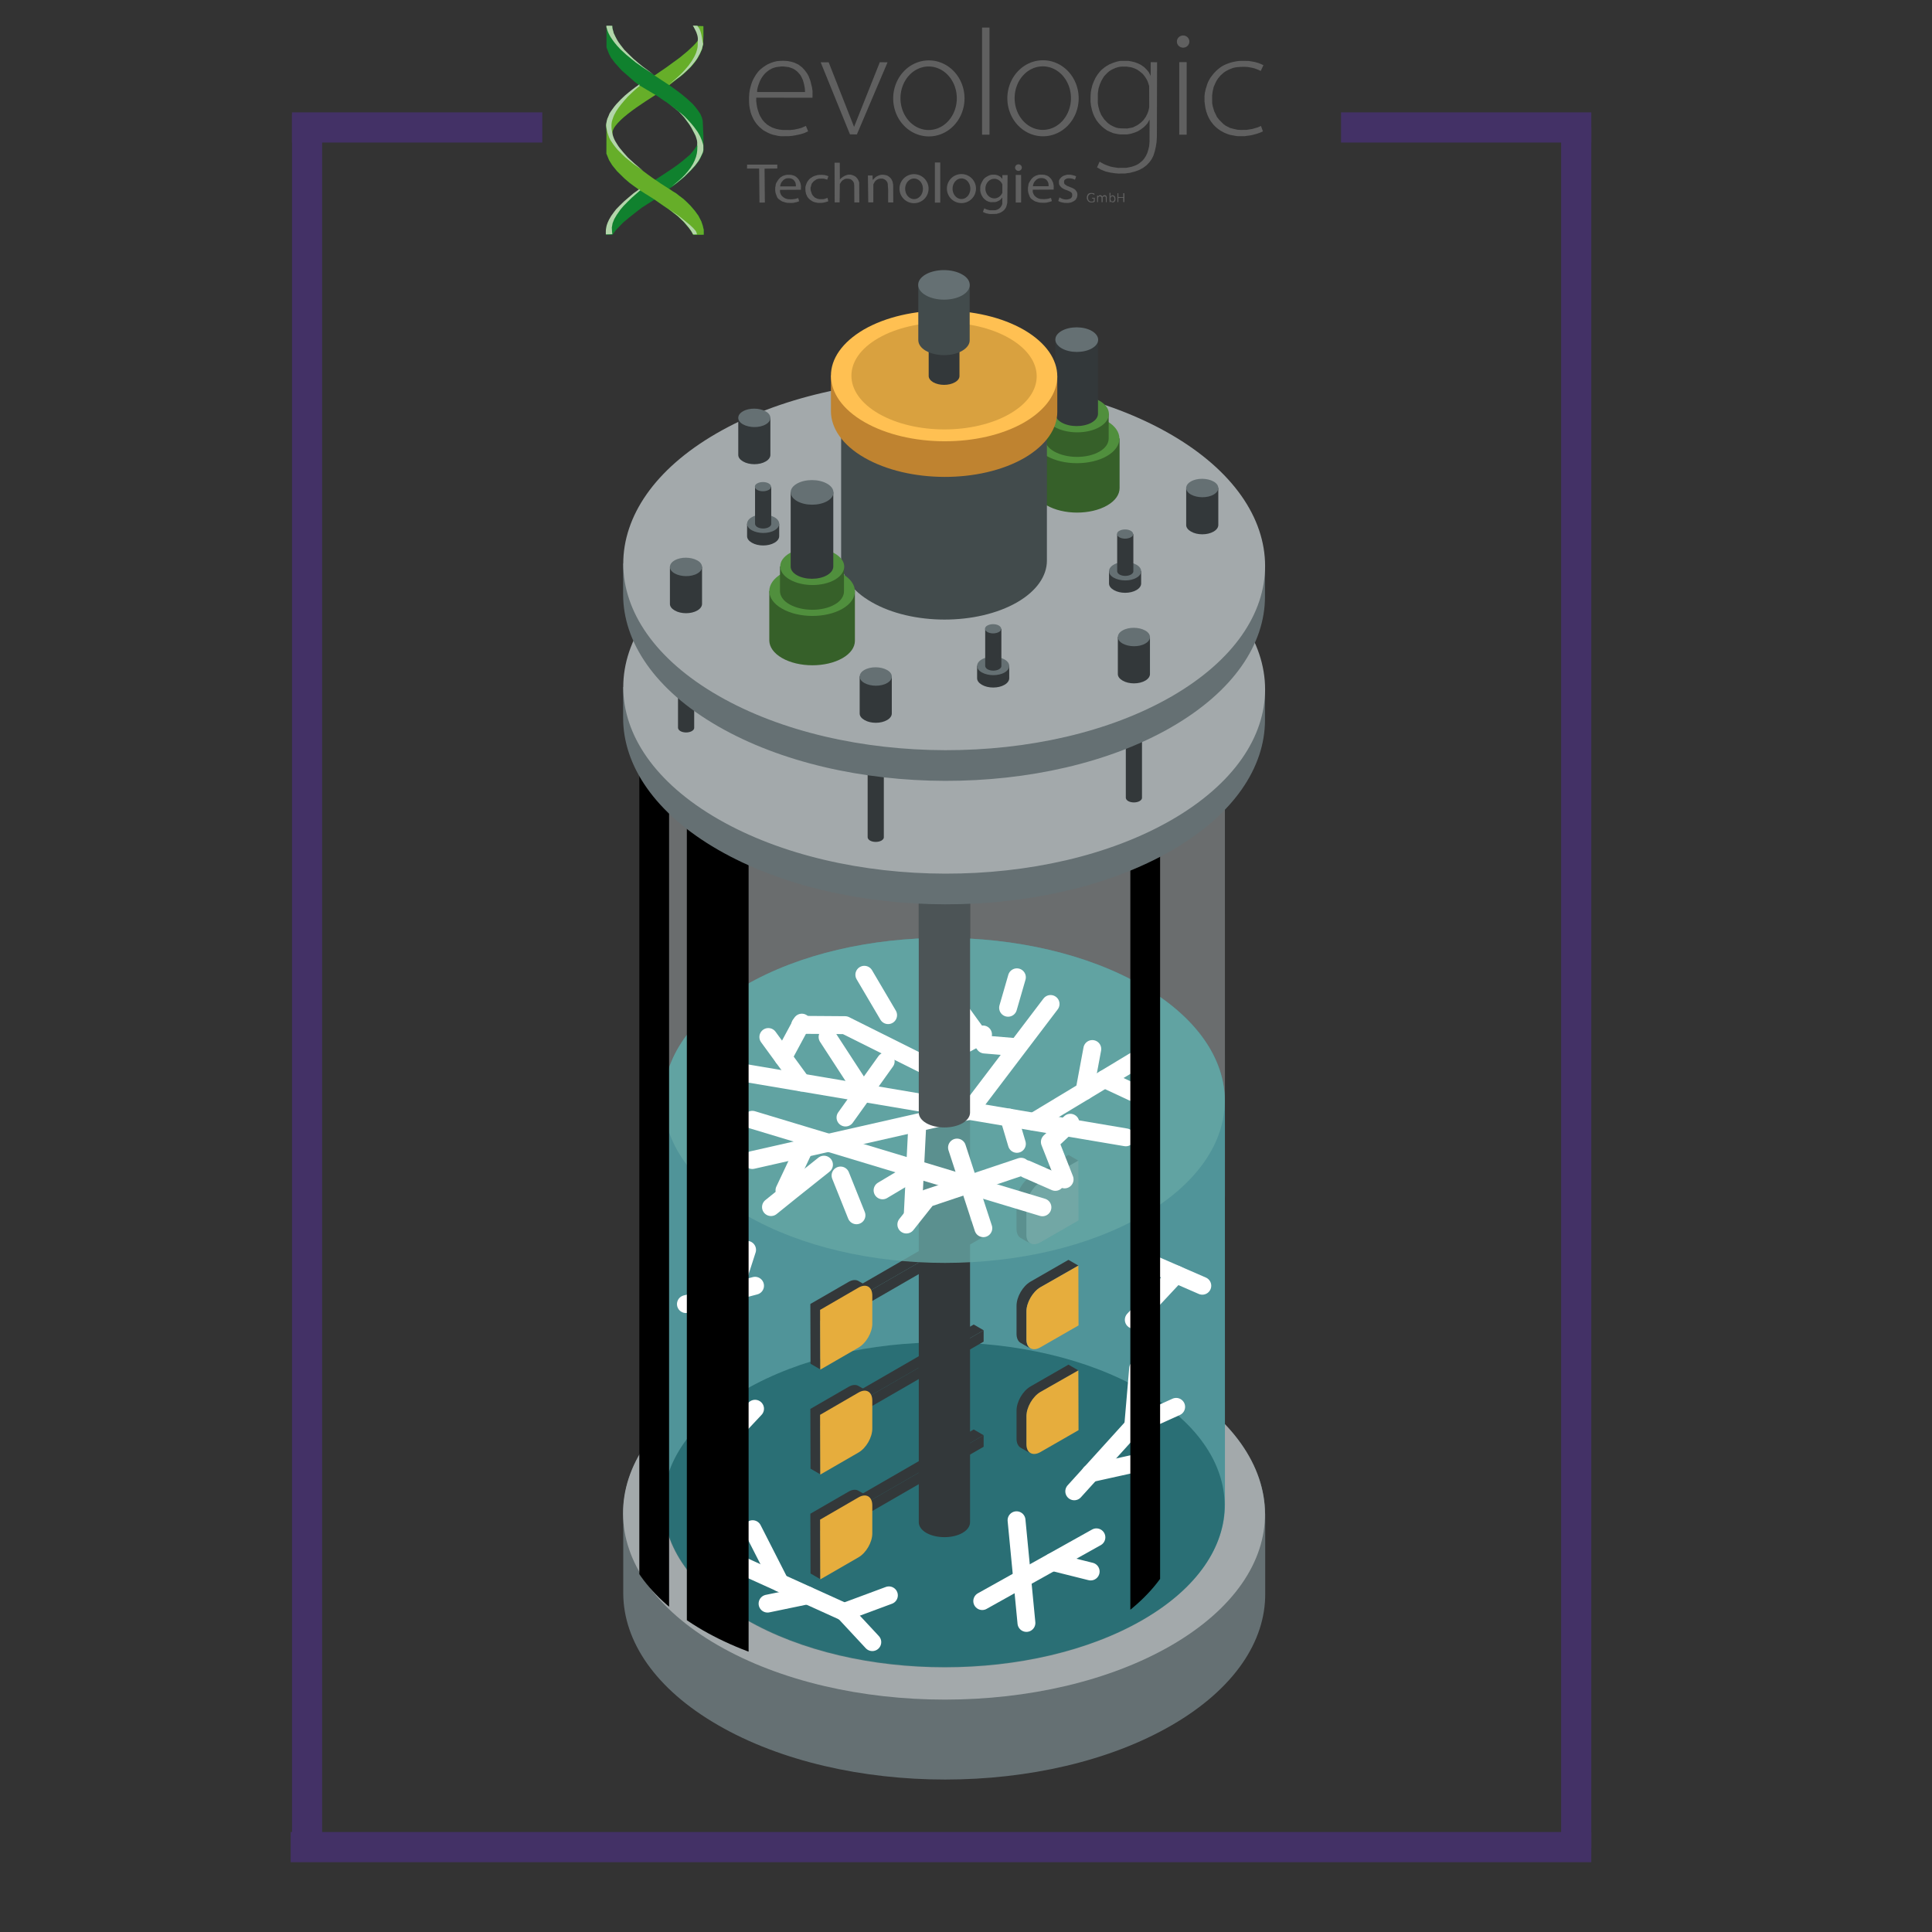 <?xml version="1.0" encoding="UTF-8" standalone="no"?>
<svg
   xmlns:dc="http://purl.org/dc/elements/1.1/"
   xmlns:cc="http://creativecommons.org/ns#"
   xmlns:rdf="http://www.w3.org/1999/02/22-rdf-syntax-ns#"
   xmlns:svg="http://www.w3.org/2000/svg"
   xmlns="http://www.w3.org/2000/svg"
   xmlns:xlink="http://www.w3.org/1999/xlink"
   xmlns:sodipodi="http://sodipodi.sourceforge.net/DTD/sodipodi-0.dtd"
   xmlns:inkscape="http://www.inkscape.org/namespaces/inkscape"
   width="32mm"
   height="32mm"
   viewBox="0 0 32 32"
   version="1.1"
   id="svg11418"
   inkscape:version="1.0.2 (e86c8708, 2021-01-15)"
   sodipodi:docname="production.svg">
  <rect x="0" y="0" width="32" height="32" fill="#333333" stroke="none"/>
  <defs
     id="defs11412">
    <clipPath
       id="SVGID_4_">
      <use
         xlink:href="#SVGID_3_"
         style="overflow:visible"
         id="use8928"
         x="0"
         y="0"
         width="100%"
         height="100%" />
    </clipPath>
    <clipPath
       id="clipPath13054">
      <use
         xlink:href="#SVGID_3_"
         style="overflow:visible"
         id="use13052"
         x="0"
         y="0"
         width="100%"
         height="100%" />
    </clipPath>
    <clipPath
       id="clipPath13058">
      <use
         xlink:href="#SVGID_3_"
         style="overflow:visible"
         id="use13056"
         x="0"
         y="0"
         width="100%"
         height="100%" />
    </clipPath>
    <path
       id="SVGID_3_"
       d="m -1690.02,379.55 c -0.01,-2.6 -1.74,-5.21 -5.19,-7.2 -6.88,-3.97 -18,-3.97 -24.84,0 -3.42,1.99 -5.12,4.59 -5.11,7.19 v 49.54 c 0.01,2.6 1.74,5.21 5.18,7.2 6.89,3.97 18.01,3.97 24.85,0 3.42,-1.99 5.12,-4.59 5.11,-7.2 z" />
  </defs>
  <sodipodi:namedview
     id="base"
     pagecolor="#ffffff"
     bordercolor="#666666"
     borderopacity="1.0"
     inkscape:pageopacity="0.0"
     inkscape:pageshadow="2"
     inkscape:zoom="4.0151028"
     inkscape:cx="44.150878"
     inkscape:cy="59.816882"
     inkscape:document-units="mm"
     inkscape:current-layer="layer1"
     inkscape:document-rotation="0"
     showgrid="false"
     inkscape:window-width="1252"
     inkscape:window-height="847"
     inkscape:window-x="0"
     inkscape:window-y="25"
     inkscape:window-maximized="0"
     inkscape:snap-page="true" />
  <g
     inkscape:label="Layer 1"
     inkscape:groupmode="layer"
     id="layer1">
    <path
       class="st36"
       d="m 20.954,25.072 c -0.005,-0.788 -0.529,-1.577 -1.569,-2.178 -2.082,-1.201 -5.448,-1.201 -7.517,0 -1.035,0.601 -1.548,1.389 -1.545,2.178 v 1.323 c 0.005,0.788 0.527,1.577 1.569,2.178 2.082,1.204 5.45,1.201 7.519,0 1.035,-0.601 1.55,-1.389 1.545,-2.178 v -1.323 z"
       id="path8781"
       style="fill:#657073;stroke-width:0.265" />
    <path
       class="st27"
       d="m 19.383,22.894 c 2.082,1.204 2.095,3.151 0.024,4.355 -2.069,1.201 -5.435,1.204 -7.519,0 -2.082,-1.201 -2.093,-3.151 -0.024,-4.355 2.072,-1.201 5.437,-1.201 7.519,0 z"
       id="path8783"
       style="fill:#a3a9ab;stroke-width:0.265" />
    <path
       class="st49"
       d="m 20.288,12.025 c -0.003,-0.688 -0.46,-1.378 -1.373,-1.905 -1.82,-1.05 -4.763,-1.05 -6.572,0 -0.905,0.527 -1.355,1.214 -1.352,1.902 v 7.768 c 0.003,0.688 0.46,1.378 1.371,1.905 1.82,1.05 4.765,1.05 6.575,0 0.905,-0.527 1.355,-1.214 1.352,-1.905 z"
       id="path8785"
       style="opacity:0.5;fill:#a3a9ab;stroke-width:0.265" />
    <path
       class="st34"
       d="m 20.288,18.227 c -0.003,-0.688 -0.46,-1.378 -1.373,-1.905 -1.82,-1.05 -4.763,-1.05 -6.572,0 -0.905,0.527 -1.355,1.214 -1.352,1.902 v 6.691 c 0.003,0.688 0.46,1.378 1.371,1.905 1.82,1.05 4.765,1.05 6.575,0 0.905,-0.527 1.355,-1.214 1.352,-1.905 z"
       id="path8787"
       style="fill:#509499;stroke-width:0.265" />
    <path
       class="st50"
       d="m 18.912,23.021 c 1.82,1.05 1.831,2.757 0.021,3.807 -1.81,1.05 -4.752,1.053 -6.575,0 -1.82,-1.05 -1.828,-2.757 -0.021,-3.807 1.812,-1.05 4.755,-1.05 6.575,0 z"
       id="path8789"
       style="opacity:0.7;fill:#1a6066;stroke-width:0.265" />
    <path
       class="st23"
       d="m 16.067,13.041 c 0,-0.064 -0.042,-0.127 -0.124,-0.175 -0.167,-0.095 -0.437,-0.095 -0.601,0 -0.082,0.048 -0.124,0.111 -0.124,0.175 v 12.173 c 0,0.064 0.042,0.127 0.124,0.175 0.167,0.095 0.437,0.095 0.601,0 0.082,-0.048 0.124,-0.111 0.124,-0.175 z"
       id="path8791"
       style="fill:#33383a;stroke-width:0.265" />
    <path
       class="st23"
       d="m 17.697,22.603 -0.63,0.362 c -0.127,0.074 -0.23,0.251 -0.23,0.4 v 0.135 0.191 0.138 c 0,0.071 0.026,0.124 0.066,0.148 l 0.164,0.095 c -0.042,-0.024 -0.066,-0.074 -0.066,-0.148 v -0.138 -0.191 -0.135 c 0,-0.146 0.103,-0.325 0.23,-0.4 l 0.63,-0.362 z"
       id="path8793"
       style="fill:#33383a;stroke-width:0.265" />
    <path
       class="st32"
       d="m 17.861,22.698 0.003,0.99 -0.63,0.362 c -0.127,0.074 -0.233,0.016 -0.233,-0.13 v -0.138 -0.191 -0.135 c 0,-0.146 0.103,-0.325 0.23,-0.4 z"
       id="path8795"
       style="fill:#e6ad3d;stroke-width:0.265" />
    <polygon
       class="st23"
       points="-1712.08,429.66 -1712.08,430.38 -1712.7,430.02 -1712.7,429.3 "
       id="polygon8797"
       style="fill:#33383a"
       transform="matrix(0.265,0,0,0.265,467.436,-88.612)" />
    <polygon
       class="st23"
       points="-1702.43,424.09 -1712.08,429.66 -1712.7,429.3 -1703.05,423.73 "
       id="polygon8799"
       style="fill:#33383a"
       transform="matrix(0.265,0,0,0.265,467.436,-88.612)" />
    <polygon
       class="st23"
       points="-1712.08,429.66 -1702.43,424.09 -1702.43,424.81 -1712.08,430.38 "
       id="polygon8801"
       style="fill:#33383a"
       transform="matrix(0.265,0,0,0.265,467.436,-88.612)" />
    <path
       class="st23"
       d="m 14.218,24.691 c -0.042,-0.024 -0.101,-0.021 -0.164,0.016 l -0.632,0.365 0.003,0.99 0.164,0.095 -0.003,-0.99 0.632,-0.365 c 0.064,-0.037 0.122,-0.04 0.164,-0.016 z"
       id="path8803"
       style="fill:#33383a;stroke-width:0.265" />
    <path
       class="st32"
       d="m 14.218,24.802 c 0.127,-0.074 0.23,-0.016 0.23,0.132 v 0.135 0.191 0.138 c 0,0.146 -0.101,0.323 -0.23,0.397 l -0.632,0.365 -0.003,-0.99 z"
       id="path8805"
       style="fill:#e6ad3d;stroke-width:0.265" />
    <path
       class="st23"
       d="m 17.697,20.867 -0.63,0.362 c -0.127,0.074 -0.23,0.251 -0.23,0.4 v 0.135 0.191 0.138 c 0,0.071 0.026,0.124 0.066,0.148 l 0.164,0.095 c -0.042,-0.024 -0.066,-0.074 -0.066,-0.148 v -0.138 -0.191 -0.135 c 0,-0.146 0.103,-0.325 0.23,-0.4 l 0.63,-0.362 z"
       id="path8807"
       style="fill:#33383a;stroke-width:0.265" />
    <path
       class="st32"
       d="m 17.861,20.963 0.003,0.99 -0.63,0.362 c -0.127,0.074 -0.233,0.016 -0.233,-0.13 v -0.138 -0.191 -0.135 c 0,-0.146 0.103,-0.325 0.23,-0.4 z"
       id="path8809"
       style="fill:#e6ad3d;stroke-width:0.265" />
    <polygon
       class="st23"
       points="-1712.08,423.1 -1712.08,423.81 -1712.7,423.45 -1712.7,422.74 "
       id="polygon8811"
       style="fill:#33383a"
       transform="matrix(0.265,0,0,0.265,467.436,-88.612)" />
    <polygon
       class="st23"
       points="-1702.43,417.53 -1712.08,423.1 -1712.7,422.74 -1703.05,417.17 "
       id="polygon8813"
       style="fill:#33383a"
       transform="matrix(0.265,0,0,0.265,467.436,-88.612)" />
    <polygon
       class="st23"
       points="-1712.08,423.1 -1702.43,417.53 -1702.43,418.24 -1712.08,423.81 "
       id="polygon8815"
       style="fill:#33383a"
       transform="matrix(0.265,0,0,0.265,467.436,-88.612)" />
    <path
       class="st23"
       d="m 14.218,22.955 c -0.042,-0.024 -0.101,-0.021 -0.164,0.016 l -0.632,0.365 0.003,0.99 0.164,0.095 -0.003,-0.99 0.632,-0.365 c 0.064,-0.037 0.122,-0.04 0.164,-0.016 z"
       id="path8817"
       style="fill:#33383a;stroke-width:0.265" />
    <path
       class="st32"
       d="m 14.218,23.066 c 0.127,-0.074 0.23,-0.016 0.23,0.132 v 0.135 0.191 0.138 c 0,0.146 -0.101,0.323 -0.23,0.397 l -0.632,0.365 -0.003,-0.99 z"
       id="path8819"
       style="fill:#e6ad3d;stroke-width:0.265" />
    <path
       class="st23"
       d="m 17.697,19.129 -0.63,0.362 c -0.127,0.074 -0.23,0.251 -0.23,0.4 v 0.135 0.191 0.138 c 0,0.071 0.026,0.124 0.066,0.148 l 0.164,0.095 c -0.042,-0.024 -0.066,-0.074 -0.066,-0.148 v -0.138 -0.191 -0.135 c 0,-0.146 0.103,-0.325 0.23,-0.4 l 0.63,-0.362 z"
       id="path8821"
       style="fill:#33383a;stroke-width:0.265" />
    <path
       class="st27"
       d="m 17.861,19.224 0.003,0.99 -0.63,0.362 c -0.127,0.074 -0.233,0.016 -0.233,-0.13 v -0.138 -0.191 -0.135 c 0,-0.146 0.103,-0.325 0.23,-0.4 z"
       id="path8823"
       style="fill:#a3a9ab;stroke-width:0.265" />
    <polygon
       class="st23"
       points="-1712.08,416.53 -1712.08,417.25 -1712.7,416.89 -1712.7,416.17 "
       id="polygon8825"
       style="fill:#33383a"
       transform="matrix(0.265,0,0,0.265,467.436,-88.612)" />
    <polygon
       class="st23"
       points="-1702.43,410.96 -1712.08,416.53 -1712.7,416.17 -1703.05,410.6 "
       id="polygon8827"
       style="fill:#33383a"
       transform="matrix(0.265,0,0,0.265,467.436,-88.612)" />
    <polygon
       class="st23"
       points="-1712.08,416.53 -1702.43,410.96 -1702.43,411.68 -1712.08,417.25 "
       id="polygon8829"
       style="fill:#33383a"
       transform="matrix(0.265,0,0,0.265,467.436,-88.612)" />
    <path
       class="st23"
       d="m 14.218,21.217 c -0.042,-0.024 -0.101,-0.021 -0.164,0.016 l -0.632,0.365 0.003,0.99 0.164,0.095 -0.003,-0.99 0.632,-0.365 c 0.064,-0.037 0.122,-0.04 0.164,-0.016 z"
       id="path8831"
       style="fill:#33383a;stroke-width:0.265" />
    <path
       class="st32"
       d="m 14.218,21.328 c 0.127,-0.074 0.23,-0.016 0.23,0.132 v 0.135 0.191 0.138 c 0,0.146 -0.101,0.323 -0.23,0.397 l -0.632,0.365 -0.003,-0.99 z"
       id="path8833"
       style="fill:#e6ad3d;stroke-width:0.265" />
    <line
       class="st51"
       x1="16.269"
       y1="26.519"
       x2="18.16"
       y2="25.463"
       id="line8835"
       style="fill:none;stroke:#ffffff;stroke-width:0.296;stroke-linecap:round;stroke-linejoin:round;stroke-miterlimit:10" />
    <line
       class="st51"
       x1="17.793"
       y1="24.701"
       x2="18.769"
       y2="23.624"
       id="line8837"
       style="fill:none;stroke:#ffffff;stroke-width:0.296;stroke-linecap:round;stroke-linejoin:round;stroke-miterlimit:10" />
    <line
       class="st51"
       x1="16.837"
       y1="25.18"
       x2="17.001"
       y2="26.881"
       id="line8839"
       style="fill:none;stroke:#ffffff;stroke-width:0.296;stroke-linecap:round;stroke-linejoin:round;stroke-miterlimit:10" />
    <line
       class="st51"
       x1="13.983"
       y1="26.699"
       x2="12.26"
       y2="25.918"
       id="line8841"
       style="fill:none;stroke:#ffffff;stroke-width:0.296;stroke-linecap:round;stroke-linejoin:round;stroke-miterlimit:10" />
    <line
       class="st51"
       x1="12.919"
       y1="26.217"
       x2="12.466"
       y2="25.328"
       id="line8843"
       style="fill:none;stroke:#ffffff;stroke-width:0.296;stroke-linecap:round;stroke-linejoin:round;stroke-miterlimit:10" />
    <line
       class="st51"
       x1="18.062"
       y1="24.402"
       x2="18.912"
       y2="24.214"
       id="line8845"
       style="fill:none;stroke:#ffffff;stroke-width:0.296;stroke-linecap:round;stroke-linejoin:round;stroke-miterlimit:10" />
    <line
       class="st51"
       x1="12.506"
       y1="21.296"
       x2="11.361"
       y2="21.6"
       id="line8847"
       style="fill:none;stroke:#ffffff;stroke-width:0.296;stroke-linecap:round;stroke-linejoin:round;stroke-miterlimit:10" />
    <line
       class="st51"
       x1="12.374"
       y1="20.701"
       x2="11.8"
       y2="22.481"
       id="line8849"
       style="fill:none;stroke:#ffffff;stroke-width:0.296;stroke-linecap:round;stroke-linejoin:round;stroke-miterlimit:10" />
    <line
       class="st51"
       x1="11.8"
       y1="24.085"
       x2="12.506"
       y2="23.333"
       id="line8851"
       style="fill:none;stroke:#ffffff;stroke-width:0.296;stroke-linecap:round;stroke-linejoin:round;stroke-miterlimit:10" />
    <line
       class="st51"
       x1="19.914"
       y1="21.296"
       x2="19.047"
       y2="20.918"
       id="line8853"
       style="fill:none;stroke:#ffffff;stroke-width:0.296;stroke-linecap:round;stroke-linejoin:round;stroke-miterlimit:10" />
    <line
       class="st51"
       x1="18.779"
       y1="21.86"
       x2="19.481"
       y2="21.108"
       id="line8855"
       style="fill:none;stroke:#ffffff;stroke-width:0.296;stroke-linecap:round;stroke-linejoin:round;stroke-miterlimit:10" />
    <line
       class="st51"
       x1="18.769"
       y1="23.624"
       x2="18.851"
       y2="22.667"
       id="line8857"
       style="fill:none;stroke:#ffffff;stroke-width:0.296;stroke-linecap:round;stroke-linejoin:round;stroke-miterlimit:10" />
    <line
       class="st51"
       x1="19.481"
       y1="23.302"
       x2="18.769"
       y2="23.624"
       id="line8859"
       style="fill:none;stroke:#ffffff;stroke-width:0.296;stroke-linecap:round;stroke-linejoin:round;stroke-miterlimit:10" />
    <line
       class="st51"
       x1="18.065"
       y1="26.029"
       x2="17.433"
       y2="25.871"
       id="line8861"
       style="fill:none;stroke:#ffffff;stroke-width:0.296;stroke-linecap:round;stroke-linejoin:round;stroke-miterlimit:10" />
    <line
       class="st51"
       x1="13.983"
       y1="26.699"
       x2="14.723"
       y2="26.424"
       id="line8863"
       style="fill:none;stroke:#ffffff;stroke-width:0.296;stroke-linecap:round;stroke-linejoin:round;stroke-miterlimit:10" />
    <line
       class="st51"
       x1="14.448"
       y1="27.199"
       x2="13.983"
       y2="26.699"
       id="line8865"
       style="fill:none;stroke:#ffffff;stroke-width:0.296;stroke-linecap:round;stroke-linejoin:round;stroke-miterlimit:10" />
    <line
       class="st51"
       x1="13.374"
       y1="26.424"
       x2="12.713"
       y2="26.561"
       id="line8867"
       style="fill:none;stroke:#ffffff;stroke-width:0.296;stroke-linecap:round;stroke-linejoin:round;stroke-miterlimit:10" />
    <path
       class="st52"
       d="m 18.914,16.322 c 1.82,1.05 1.831,2.757 0.021,3.807 -1.81,1.05 -4.752,1.053 -6.575,0 -1.82,-1.05 -1.828,-2.757 -0.021,-3.807 1.812,-1.05 4.755,-1.05 6.575,0 z"
       id="path8869"
       style="opacity:0.8;fill:#66a6a4;stroke-width:0.265" />
    <polyline
       class="st51"
       points="-1713.89,398.44 -1711.09,398.46 -1704.1,401.95  "
       id="polyline8871"
       style="fill:none;stroke:#ffffff;stroke-width:1.12;stroke-linecap:round;stroke-linejoin:round;stroke-miterlimit:10"
       transform="matrix(0.265,0,0,0.265,467.436,-88.612)" />
    <line
       class="st51"
       x1="12.292"
       y1="17.764"
       x2="18.647"
       y2="18.838"
       id="line8873"
       style="fill:none;stroke:#ffffff;stroke-width:0.296;stroke-linecap:round;stroke-linejoin:round;stroke-miterlimit:10" />
    <line
       class="st51"
       x1="12.461"
       y1="18.547"
       x2="17.266"
       y2="19.997"
       id="line8875"
       style="fill:none;stroke:#ffffff;stroke-width:0.296;stroke-linecap:round;stroke-linejoin:round;stroke-miterlimit:10" />
    <line
       class="st51"
       x1="14.67"
       y1="17.579"
       x2="14.004"
       y2="18.51"
       id="line8877"
       style="fill:none;stroke:#ffffff;stroke-width:0.296;stroke-linecap:round;stroke-linejoin:round;stroke-miterlimit:10" />
    <line
       class="st51"
       x1="12.461"
       y1="19.214"
       x2="16.057"
       y2="18.399"
       id="line8879"
       style="fill:none;stroke:#ffffff;stroke-width:0.296;stroke-linecap:round;stroke-linejoin:round;stroke-miterlimit:10" />
    <line
       class="st51"
       x1="13.321"
       y1="19.021"
       x2="12.993"
       y2="19.716"
       id="line8881"
       style="fill:none;stroke:#ffffff;stroke-width:0.296;stroke-linecap:round;stroke-linejoin:round;stroke-miterlimit:10" />
    <line
       class="st51"
       x1="15.194"
       y1="18.613"
       x2="15.118"
       y2="20.116"
       id="line8883"
       style="fill:none;stroke:#ffffff;stroke-width:0.296;stroke-linecap:round;stroke-linejoin:round;stroke-miterlimit:10" />
    <line
       class="st51"
       x1="15.851"
       y1="19.007"
       x2="16.287"
       y2="20.343"
       id="line8885"
       style="fill:none;stroke:#ffffff;stroke-width:0.296;stroke-linecap:round;stroke-linejoin:round;stroke-miterlimit:10" />
    <polyline
       class="st51"
       points="-1700.09,407.31 -1705.96,409.28 -1707.26,410.92  "
       id="polyline8887"
       style="fill:none;stroke:#ffffff;stroke-width:1.12;stroke-linecap:round;stroke-linejoin:round;stroke-miterlimit:10"
       transform="matrix(0.265,0,0,0.265,467.436,-88.612)" />
    <line
       class="st51"
       x1="17.123"
       y1="18.579"
       x2="18.991"
       y2="17.452"
       id="line8889"
       style="fill:none;stroke:#ffffff;stroke-width:0.296;stroke-linecap:round;stroke-linejoin:round;stroke-miterlimit:10" />
    <line
       class="st51"
       x1="18.092"
       y1="17.375"
       x2="17.962"
       y2="18.073"
       id="line8891"
       style="fill:none;stroke:#ffffff;stroke-width:0.296;stroke-linecap:round;stroke-linejoin:round;stroke-miterlimit:10" />
    <line
       class="st51"
       x1="17.401"
       y1="16.629"
       x2="16.057"
       y2="18.399"
       id="line8893"
       style="fill:none;stroke:#ffffff;stroke-width:0.296;stroke-linecap:round;stroke-linejoin:round;stroke-miterlimit:10" />
    <polyline
       class="st51"
       points="-1704.71,396.43 -1702.37,399.67 -1700.45,399.83  "
       id="polyline8895"
       style="fill:none;stroke:#ffffff;stroke-width:1.12;stroke-linecap:round;stroke-linejoin:round;stroke-miterlimit:10"
       transform="matrix(0.265,0,0,0.265,467.436,-88.612)" />
    <line
       class="st51"
       x1="12.726"
       y1="17.176"
       x2="13.276"
       y2="17.93"
       id="line8897"
       style="fill:none;stroke:#ffffff;stroke-width:0.296;stroke-linecap:round;stroke-linejoin:round;stroke-miterlimit:10" />
    <line
       class="st51"
       x1="14.71"
       y1="16.814"
       x2="14.316"
       y2="16.145"
       id="line8899"
       style="fill:none;stroke:#ffffff;stroke-width:0.296;stroke-linecap:round;stroke-linejoin:round;stroke-miterlimit:10" />
    <line
       class="st51"
       x1="15.832"
       y1="17.375"
       x2="16.282"
       y2="17.134"
       id="line8901"
       style="fill:none;stroke:#ffffff;stroke-width:0.296;stroke-linecap:round;stroke-linejoin:round;stroke-miterlimit:10" />
    <line
       class="st51"
       x1="16.843"
       y1="16.187"
       x2="16.697"
       y2="16.692"
       id="line8903"
       style="fill:none;stroke:#ffffff;stroke-width:0.296;stroke-linecap:round;stroke-linejoin:round;stroke-miterlimit:10" />
    <line
       class="st51"
       x1="18.295"
       y1="17.872"
       x2="18.766"
       y2="18.092"
       id="line8905"
       style="fill:none;stroke:#ffffff;stroke-width:0.296;stroke-linecap:round;stroke-linejoin:round;stroke-miterlimit:10" />
    <line
       class="st51"
       x1="16.713"
       y1="18.51"
       x2="16.843"
       y2="18.946"
       id="line8907"
       style="fill:none;stroke:#ffffff;stroke-width:0.296;stroke-linecap:round;stroke-linejoin:round;stroke-miterlimit:10" />
    <polyline
       class="st51"
       points="-1697.37,408.1 -1698.29,405.76 -1697.01,404.56  "
       id="polyline8909"
       style="fill:none;stroke:#ffffff;stroke-width:1.12;stroke-linecap:round;stroke-linejoin:round;stroke-miterlimit:10"
       transform="matrix(0.265,0,0,0.265,467.436,-88.612)" />
    <line
       class="st51"
       x1="16.999"
       y1="19.365"
       x2="17.48"
       y2="19.576"
       id="line8911"
       style="fill:none;stroke:#ffffff;stroke-width:0.296;stroke-linecap:round;stroke-linejoin:round;stroke-miterlimit:10" />
    <line
       class="st51"
       x1="15.155"
       y1="19.396"
       x2="14.618"
       y2="19.716"
       id="line8913"
       style="fill:none;stroke:#ffffff;stroke-width:0.296;stroke-linecap:round;stroke-linejoin:round;stroke-miterlimit:10" />
    <polyline
       class="st51"
       points="-1712.41,407.18 -1714.43,408.79 -1715.72,409.83  "
       id="polyline8915"
       style="fill:none;stroke:#ffffff;stroke-width:1.12;stroke-linecap:round;stroke-linejoin:round;stroke-miterlimit:10"
       transform="matrix(0.265,0,0,0.265,467.436,-88.612)" />
    <line
       class="st51"
       x1="14.186"
       y1="20.129"
       x2="13.922"
       y2="19.47"
       id="line8917"
       style="fill:none;stroke:#ffffff;stroke-width:0.296;stroke-linecap:round;stroke-linejoin:round;stroke-miterlimit:10" />
    <line
       class="st51"
       x1="13.707"
       y1="17.176"
       x2="14.303"
       y2="18.092"
       id="line8919"
       style="fill:none;stroke:#ffffff;stroke-width:0.296;stroke-linecap:round;stroke-linejoin:round;stroke-miterlimit:10" />
    <line
       class="st51"
       x1="12.972"
       y1="17.512"
       x2="13.281"
       y2="16.938"
       id="line8921"
       style="fill:none;stroke:#ffffff;stroke-width:0.296;stroke-linecap:round;stroke-linejoin:round;stroke-miterlimit:10" />
    <path
       class="st29"
       d="m 16.067,10.099 c 0,-0.064 -0.042,-0.127 -0.124,-0.175 -0.167,-0.095 -0.437,-0.095 -0.601,0 -0.082,0.048 -0.124,0.111 -0.124,0.175 v 8.329 c 0,0.064 0.042,0.127 0.124,0.175 0.167,0.095 0.437,0.095 0.601,0 0.082,-0.048 0.124,-0.111 0.124,-0.175 z"
       id="path8923"
       style="fill:#4c5456;stroke-width:0.265" />
    <g
       id="g8937"
       transform="matrix(0.265,0,0,0.265,467.436,-88.612)">
      <defs
         id="defs8926">
        <path
           id="path13410"
           d="m -1690.02,379.55 c -0.01,-2.6 -1.74,-5.21 -5.19,-7.2 -6.88,-3.97 -18,-3.97 -24.84,0 -3.42,1.99 -5.12,4.59 -5.11,7.19 v 49.54 c 0.01,2.6 1.74,5.21 5.18,7.2 6.89,3.97 18.01,3.97 24.85,0 3.42,-1.99 5.12,-4.59 5.11,-7.2 z" />
      </defs>
      <clipPath
         id="clipPath13138">
        <use
           xlink:href="#SVGID_3_"
           style="overflow:visible"
           id="use13136"
           x="0"
           y="0"
           width="100%"
           height="100%" />
      </clipPath>
      <rect
         x="-1720.98"
         y="380.48"
         class="st67"
         width="3.86"
         height="57.77"
         clip-path="url(#SVGID_4_)"
         id="rect8931" />
      <rect
         x="-1723.95"
         y="380.79"
         class="st67"
         width="1.86"
         height="57.77"
         clip-path="url(#SVGID_4_)"
         id="rect8933" />
      <rect
         x="-1693.26"
         y="380.48"
         class="st67"
         width="1.86"
         height="57.77"
         clip-path="url(#SVGID_4_)"
         id="rect8935" />
    </g>
    <path
       class="st36"
       d="m 10.321,11.379 v 0.511 c 0,0.788 0.524,1.58 1.569,2.183 2.082,1.201 5.448,1.209 7.517,0.013 1.029,-0.595 1.545,-1.376 1.545,-2.159 v -0.511 z"
       id="path8939"
       style="fill:#657073;stroke-width:0.265" />
    <path
       class="st27"
       d="m 20.954,11.419 c 0,0.783 -0.516,1.564 -1.545,2.159 -2.069,1.196 -5.435,1.188 -7.517,-0.013 -1.045,-0.603 -1.569,-1.394 -1.569,-2.183 0,-0.783 0.516,-1.564 1.545,-2.159 2.069,-1.196 5.435,-1.188 7.517,0.013 1.045,0.603 1.569,1.394 1.569,2.183 z"
       id="path8941"
       style="fill:#a3a9ab;stroke-width:0.265" />
    <path
       class="st23"
       d="m 18.912,11.858 h -0.265 v 1.355 c 0,0.018 0.013,0.04 0.04,0.056 0.053,0.029 0.135,0.029 0.188,0 0.026,-0.016 0.04,-0.034 0.04,-0.053 0,0 0,0 0,0 v 0 -1.357 z"
       id="path8943"
       style="fill:#33383a;stroke-width:0.265" />
    <path
       class="st23"
       d="m 11.495,10.699 h -0.265 v 1.355 c 0,0.018 0.013,0.04 0.04,0.056 0.053,0.029 0.135,0.029 0.188,0 0.026,-0.016 0.04,-0.034 0.04,-0.053 v 0 0 -1.357 z"
       id="path8945"
       style="fill:#33383a;stroke-width:0.265" />
    <path
       class="st23"
       d="m 14.636,12.512 h -0.265 v 1.355 c 0,0.018 0.013,0.04 0.04,0.056 0.053,0.029 0.135,0.029 0.188,0 0.026,-0.016 0.04,-0.034 0.04,-0.053 0,0 0,0 0,0 v 0 -1.357 z"
       id="path8947"
       style="fill:#33383a;stroke-width:0.265" />
    <path
       class="st36"
       d="m 10.321,9.334 v 0.511 c 0,0.788 0.524,1.58 1.569,2.183 2.082,1.201 5.448,1.209 7.517,0.013 1.029,-0.595 1.545,-1.376 1.545,-2.159 v -0.511 z"
       id="path8949"
       style="fill:#657073;stroke-width:0.265" />
    <path
       class="st27"
       d="m 20.954,9.374 c 0,0.783 -0.516,1.564 -1.545,2.159 -2.069,1.196 -5.435,1.188 -7.517,-0.013 -1.045,-0.603 -1.569,-1.394 -1.569,-2.183 0,-0.783 0.516,-1.564 1.545,-2.159 2.069,-1.196 5.435,-1.188 7.517,0.013 1.045,0.603 1.569,1.394 1.569,2.183 z"
       id="path8951"
       style="fill:#a3a9ab;stroke-width:0.265" />
    <path
       class="st21"
       d="m 17.126,7.26 v 0.823 0 c 0.003,0.103 0.071,0.206 0.209,0.286 0.278,0.161 0.728,0.161 1.003,0.003 0.138,-0.079 0.206,-0.183 0.206,-0.288 v -0.823 z"
       id="path8953"
       style="fill:#366029;stroke-width:0.265" />
    <path
       class="st20"
       d="m 18.541,7.265 c 0,0.103 -0.069,0.209 -0.206,0.288 -0.275,0.159 -0.725,0.159 -1.003,-0.003 -0.14,-0.079 -0.209,-0.185 -0.209,-0.291 0,-0.103 0.069,-0.209 0.206,-0.288 0.275,-0.159 0.725,-0.159 1.003,0.003 0.14,0.079 0.209,0.185 0.209,0.291 z"
       id="path8955"
       style="fill:#508f3d;stroke-width:0.265" />
    <path
       class="st21"
       d="m 17.303,6.85 v 0.413 0 c 0.003,0.077 0.053,0.156 0.156,0.214 0.209,0.119 0.545,0.122 0.751,0.003 0.103,-0.058 0.153,-0.138 0.153,-0.217 v -0.413 z"
       id="path8957"
       style="fill:#366029;stroke-width:0.265" />
    <path
       class="st20"
       d="m 18.367,6.855 c 0,0.079 -0.05,0.156 -0.153,0.217 -0.206,0.119 -0.542,0.119 -0.751,-0.003 -0.106,-0.061 -0.156,-0.14 -0.156,-0.217 0,-0.079 0.05,-0.156 0.153,-0.217 0.206,-0.119 0.542,-0.119 0.751,0.003 0.103,0.058 0.156,0.138 0.156,0.217 z"
       id="path8959"
       style="fill:#508f3d;stroke-width:0.265" />
    <path
       class="st23"
       d="m 17.48,5.625 v 1.23 0 c 0,0.053 0.034,0.103 0.103,0.143 0.138,0.079 0.362,0.079 0.5,0 0.069,-0.04 0.103,-0.093 0.103,-0.143 v -1.23 z"
       id="path8961"
       style="fill:#33383a;stroke-width:0.265" />
    <path
       class="st36"
       d="m 18.189,5.627 c 0,0.053 -0.034,0.103 -0.103,0.143 -0.138,0.079 -0.362,0.079 -0.5,0 -0.069,-0.04 -0.106,-0.093 -0.106,-0.146 0,-0.053 0.034,-0.103 0.103,-0.143 0.138,-0.079 0.362,-0.079 0.5,0 0.069,0.04 0.106,0.093 0.106,0.146 z"
       id="path8963"
       style="fill:#657073;stroke-width:0.265" />
    <path
       class="st39"
       d="m 13.932,6.813 v 2.461 c 0,0.254 0.167,0.505 0.503,0.698 0.667,0.386 1.746,0.386 2.41,0.005 0.331,-0.191 0.495,-0.442 0.495,-0.691 v -2.461 z"
       id="path8965"
       style="fill:#424b4c;stroke-width:0.265" />
    <path
       class="st54"
       d="m 17.512,6.233 v 0.59 c 0,0.275 -0.183,0.55 -0.545,0.762 -0.73,0.421 -1.916,0.418 -2.651,-0.005 -0.368,-0.212 -0.553,-0.492 -0.553,-0.77 v -0.59 l 3.749,0.013"
       id="path8967"
       style="fill:#bf8330;stroke-width:0.265" />
    <path
       class="st55"
       d="m 17.512,6.233 c 0,0.275 -0.183,0.55 -0.545,0.762 -0.73,0.421 -1.916,0.418 -2.651,-0.005 -0.368,-0.212 -0.553,-0.492 -0.553,-0.77 0,-0.275 0.183,-0.55 0.545,-0.762 0.73,-0.421 1.916,-0.418 2.651,0.005 0.368,0.214 0.553,0.492 0.553,0.77 z"
       id="path8969"
       style="fill:#ffc052;stroke-width:0.265" />
    <path
       class="st30"
       d="m 17.171,6.233 c 0,0.225 -0.148,0.45 -0.447,0.622 -0.598,0.344 -1.569,0.344 -2.17,-0.003 -0.302,-0.175 -0.452,-0.402 -0.452,-0.63 0,-0.225 0.148,-0.45 0.447,-0.622 0.598,-0.344 1.569,-0.344 2.17,0.003 0.302,0.175 0.452,0.402 0.452,0.63 z"
       id="path8971"
       style="fill:#d9a13f;stroke-width:0.265" />
    <path
       class="st23"
       d="m 15.382,5.635 v 0.593 0 c 0,0.037 0.026,0.074 0.074,0.103 0.101,0.058 0.262,0.058 0.362,0 0.05,-0.029 0.074,-0.066 0.074,-0.103 v -0.593 z"
       id="path8973"
       style="fill:#33383a;stroke-width:0.265" />
    <path
       class="st39"
       d="m 15.21,4.717 v 0.921 0 c 0.003,0.064 0.042,0.124 0.124,0.172 0.167,0.095 0.437,0.098 0.603,0 0.082,-0.048 0.124,-0.111 0.124,-0.172 v -0.921 z"
       id="path8975"
       style="fill:#424b4c;stroke-width:0.265" />
    <path
       class="st36"
       d="m 16.062,4.72 c 0,0.064 -0.042,0.124 -0.124,0.172 -0.167,0.095 -0.437,0.095 -0.603,0 -0.085,-0.048 -0.127,-0.111 -0.127,-0.175 0,-0.064 0.042,-0.124 0.124,-0.172 0.167,-0.095 0.437,-0.095 0.603,0 0.087,0.048 0.127,0.111 0.127,0.175 z"
       id="path8977"
       style="fill:#657073;stroke-width:0.265" />
    <path
       class="st23"
       d="m 18.515,10.549 v 0.616 0 c 0,0.04 0.026,0.077 0.079,0.108 0.103,0.061 0.273,0.061 0.376,0 0.05,-0.029 0.077,-0.069 0.077,-0.108 v -0.616 z"
       id="path8979"
       style="fill:#33383a;stroke-width:0.265" />
    <path
       class="st36"
       d="m 19.047,10.551 c 0,0.04 -0.026,0.079 -0.077,0.108 -0.103,0.061 -0.273,0.058 -0.376,0 -0.053,-0.029 -0.079,-0.069 -0.079,-0.108 0,-0.04 0.026,-0.079 0.077,-0.108 0.103,-0.061 0.273,-0.058 0.376,0 0.053,0.029 0.079,0.069 0.079,0.108 z"
       id="path8981"
       style="fill:#657073;stroke-width:0.265" />
    <path
       class="st23"
       d="m 19.647,8.08 v 0.616 0 c 0,0.04 0.026,0.077 0.079,0.108 0.103,0.061 0.273,0.061 0.376,0 0.05,-0.029 0.077,-0.069 0.077,-0.108 v -0.616 z"
       id="path8983"
       style="fill:#33383a;stroke-width:0.265" />
    <path
       class="st36"
       d="m 20.179,8.083 c 0,0.04 -0.026,0.079 -0.077,0.108 -0.103,0.061 -0.273,0.058 -0.376,0 -0.053,-0.029 -0.079,-0.069 -0.079,-0.108 0,-0.04 0.026,-0.079 0.077,-0.108 0.103,-0.061 0.273,-0.058 0.376,0 0.053,0.029 0.079,0.069 0.079,0.108 z"
       id="path8985"
       style="fill:#657073;stroke-width:0.265" />
    <path
       class="st23"
       d="m 14.239,11.202 v 0.616 0 c 0,0.04 0.026,0.077 0.079,0.108 0.103,0.061 0.273,0.061 0.376,0 0.05,-0.029 0.077,-0.069 0.077,-0.108 v -0.616 z"
       id="path8987"
       style="fill:#33383a;stroke-width:0.265" />
    <path
       class="st36"
       d="m 14.771,11.205 c 0,0.04 -0.026,0.079 -0.077,0.108 -0.103,0.061 -0.273,0.058 -0.376,0 -0.053,-0.029 -0.079,-0.069 -0.079,-0.108 0,-0.04 0.026,-0.079 0.077,-0.108 0.103,-0.061 0.273,-0.058 0.376,0 0.053,0.029 0.079,0.069 0.079,0.108 z"
       id="path8989"
       style="fill:#657073;stroke-width:0.265" />
    <path
       class="st23"
       d="m 11.096,9.387 v 0.616 0 c 0,0.04 0.026,0.077 0.079,0.108 0.103,0.061 0.273,0.061 0.376,0 0.05,-0.029 0.077,-0.069 0.077,-0.108 V 9.387 Z"
       id="path8991"
       style="fill:#33383a;stroke-width:0.265" />
    <path
       class="st36"
       d="m 11.628,9.39 c 0,0.04 -0.026,0.079 -0.077,0.108 -0.103,0.061 -0.273,0.058 -0.376,0 -0.053,-0.029 -0.079,-0.069 -0.079,-0.108 0,-0.04 0.026,-0.079 0.077,-0.108 0.103,-0.061 0.273,-0.058 0.376,0 0.053,0.029 0.079,0.069 0.079,0.108 z"
       id="path8993"
       style="fill:#657073;stroke-width:0.265" />
    <path
       class="st23"
       d="m 12.228,6.919 v 0.616 0 c 0,0.04 0.026,0.077 0.079,0.108 0.103,0.061 0.273,0.061 0.376,0 0.05,-0.029 0.077,-0.069 0.077,-0.108 v -0.616 z"
       id="path8995"
       style="fill:#33383a;stroke-width:0.265" />
    <path
       class="st36"
       d="m 12.76,6.921 c 0,0.04 -0.026,0.079 -0.077,0.108 -0.103,0.061 -0.273,0.058 -0.376,0 -0.053,-0.029 -0.079,-0.069 -0.079,-0.108 0,-0.04 0.026,-0.079 0.077,-0.108 0.103,-0.061 0.273,-0.058 0.376,0 0.053,0.029 0.079,0.069 0.079,0.108 z"
       id="path8997"
       style="fill:#657073;stroke-width:0.265" />
    <path
       class="st23"
       d="m 18.369,9.459 v 0.206 0 c 0,0.04 0.026,0.077 0.079,0.108 0.103,0.061 0.273,0.061 0.376,0 0.05,-0.029 0.077,-0.069 0.077,-0.108 v -0.206 z"
       id="path8999"
       style="fill:#33383a;stroke-width:0.265" />
    <path
       class="st36"
       d="m 18.901,9.461 c 0,0.04 -0.026,0.079 -0.077,0.108 -0.103,0.061 -0.273,0.058 -0.376,0 -0.053,-0.029 -0.079,-0.069 -0.079,-0.108 0,-0.04 0.026,-0.079 0.077,-0.108 0.103,-0.061 0.273,-0.058 0.376,0 0.053,0.029 0.079,0.069 0.079,0.108 z"
       id="path9001"
       style="fill:#657073;stroke-width:0.265" />
    <path
       class="st23"
       d="m 18.769,8.847 h -0.265 v 0.614 c 0,0.018 0.013,0.04 0.04,0.056 0.053,0.029 0.135,0.029 0.188,0 0.026,-0.016 0.04,-0.034 0.04,-0.053 0,0 0,0 0,0 v 0 -0.616 z"
       id="path9003"
       style="fill:#33383a;stroke-width:0.265" />
    <path
       class="st36"
       d="m 18.769,8.847 c 0,0.018 -0.013,0.04 -0.04,0.053 -0.053,0.029 -0.135,0.029 -0.188,0 -0.026,-0.016 -0.04,-0.034 -0.04,-0.056 0,-0.018 0.013,-0.04 0.04,-0.053 0.053,-0.029 0.135,-0.029 0.188,0 0.026,0.016 0.04,0.034 0.04,0.056 z"
       id="path9005"
       style="fill:#657073;stroke-width:0.265" />
    <path
       class="st23"
       d="m 16.184,11.028 v 0.206 0 c 0,0.04 0.026,0.077 0.079,0.108 0.103,0.061 0.273,0.061 0.376,0 0.05,-0.029 0.077,-0.069 0.077,-0.108 v -0.206 z"
       id="path9007"
       style="fill:#33383a;stroke-width:0.265" />
    <path
       class="st36"
       d="m 16.716,11.03 c 0,0.04 -0.026,0.079 -0.077,0.108 -0.103,0.061 -0.273,0.058 -0.376,0 -0.053,-0.029 -0.079,-0.069 -0.079,-0.108 0,-0.04 0.026,-0.079 0.077,-0.108 0.103,-0.061 0.273,-0.058 0.376,0 0.053,0.029 0.079,0.069 0.079,0.108 z"
       id="path9009"
       style="fill:#657073;stroke-width:0.265" />
    <path
       class="st23"
       d="m 16.583,10.416 h -0.265 v 0.614 c 0,0.018 0.013,0.04 0.04,0.056 0.053,0.029 0.135,0.029 0.188,0 0.026,-0.016 0.04,-0.034 0.04,-0.053 0,0 0,0 0,0 v 0 -0.616 z"
       id="path9011"
       style="fill:#33383a;stroke-width:0.265" />
    <path
       class="st36"
       d="m 16.583,10.416 c 0,0.018 -0.013,0.04 -0.04,0.053 -0.053,0.029 -0.135,0.029 -0.188,0 -0.026,-0.016 -0.04,-0.034 -0.04,-0.056 0,-0.018 0.013,-0.04 0.04,-0.053 0.053,-0.029 0.135,-0.029 0.188,0 0.026,0.016 0.04,0.034 0.04,0.056 z"
       id="path9013"
       style="fill:#657073;stroke-width:0.265" />
    <path
       class="st21"
       d="m 12.742,9.789 v 0.823 0 c 0.003,0.103 0.071,0.206 0.209,0.286 0.278,0.161 0.728,0.161 1.003,0.003 0.138,-0.079 0.206,-0.183 0.206,-0.288 V 9.79 Z"
       id="path9015"
       style="fill:#366029;stroke-width:0.265" />
    <path
       class="st20"
       d="m 14.16,9.795 c 0,0.103 -0.069,0.209 -0.206,0.288 -0.275,0.159 -0.725,0.159 -1.003,-0.003 -0.14,-0.079 -0.209,-0.185 -0.209,-0.291 0,-0.103 0.069,-0.209 0.206,-0.288 0.275,-0.159 0.725,-0.159 1.003,0.003 0.14,0.082 0.209,0.185 0.209,0.291 z"
       id="path9017"
       style="fill:#508f3d;stroke-width:0.265" />
    <path
       class="st21"
       d="m 12.919,9.382 v 0.413 0 c 0.003,0.077 0.053,0.156 0.156,0.214 0.209,0.119 0.545,0.122 0.751,0.003 0.103,-0.058 0.153,-0.138 0.153,-0.217 v -0.413 z"
       id="path9019"
       style="fill:#366029;stroke-width:0.265" />
    <path
       class="st20"
       d="m 13.983,9.384 c 0,0.079 -0.05,0.156 -0.153,0.217 -0.206,0.119 -0.542,0.119 -0.751,-0.003 -0.106,-0.061 -0.156,-0.14 -0.156,-0.217 0,-0.079 0.05,-0.156 0.153,-0.217 0.206,-0.119 0.542,-0.119 0.751,0.003 0.103,0.061 0.156,0.138 0.156,0.217 z"
       id="path9021"
       style="fill:#508f3d;stroke-width:0.265" />
    <path
       class="st23"
       d="m 13.096,8.154 v 1.23 0 c 0,0.053 0.034,0.103 0.103,0.143 0.138,0.079 0.362,0.079 0.5,0 0.069,-0.04 0.103,-0.093 0.103,-0.143 v -1.23 z"
       id="path9023"
       style="fill:#33383a;stroke-width:0.265" />
    <path
       class="st36"
       d="m 13.805,8.157 c 0,0.053 -0.034,0.103 -0.103,0.143 -0.138,0.079 -0.362,0.079 -0.5,0 -0.069,-0.04 -0.106,-0.093 -0.106,-0.146 0,-0.053 0.034,-0.103 0.103,-0.143 0.138,-0.079 0.362,-0.079 0.5,0 0.071,0.04 0.106,0.093 0.106,0.146 z"
       id="path9025"
       style="fill:#657073;stroke-width:0.265" />
    <path
       class="st23"
       d="m 12.374,8.675 v 0.206 0 c 0,0.04 0.026,0.077 0.079,0.108 0.103,0.061 0.273,0.061 0.376,0 0.05,-0.029 0.077,-0.069 0.077,-0.108 v -0.206 z"
       id="path9027"
       style="fill:#33383a;stroke-width:0.265" />
    <path
       class="st36"
       d="m 12.906,8.675 c 0,0.04 -0.026,0.079 -0.077,0.108 -0.103,0.061 -0.273,0.058 -0.376,0 -0.053,-0.029 -0.079,-0.069 -0.079,-0.108 0,-0.04 0.026,-0.079 0.077,-0.108 0.103,-0.061 0.273,-0.058 0.376,0 0.053,0.029 0.079,0.069 0.079,0.108 z"
       id="path9029"
       style="fill:#657073;stroke-width:0.265" />
    <path
       class="st23"
       d="m 12.771,8.062 h -0.265 v 0.614 c 0,0.018 0.013,0.04 0.04,0.056 0.053,0.029 0.135,0.029 0.188,0 0.026,-0.016 0.04,-0.034 0.04,-0.053 0,0 0,0 0,0 v 0 -0.616 z"
       id="path9031"
       style="fill:#33383a;stroke-width:0.265" />
    <path
       class="st36"
       d="m 12.771,8.062 c 0,0.018 -0.013,0.04 -0.04,0.053 -0.053,0.029 -0.135,0.029 -0.188,0 -0.026,-0.016 -0.04,-0.034 -0.04,-0.056 0,-0.018 0.013,-0.04 0.04,-0.053 0.053,-0.029 0.135,-0.029 0.188,0 0.029,0.016 0.04,0.037 0.04,0.056 z"
       id="path9033"
       style="fill:#657073;stroke-width:0.265" />
    <path
       style="fill:#433166;fill-opacity:1;stroke:#433166;stroke-width:0.5;stroke-linecap:square;stroke-linejoin:miter;stroke-miterlimit:4;stroke-dasharray:none;stroke-opacity:1"
       d="M 8.732,2.111 H 5.086"
       id="path983" />
    <path
       style="fill:#433166;fill-opacity:1;stroke:#433166;stroke-width:0.5;stroke-linecap:square;stroke-linejoin:miter;stroke-miterlimit:4;stroke-dasharray:none;stroke-opacity:1"
       d="M 26.107,2.111 H 22.462"
       id="path983-0" />
    <path
       style="fill:#433166;fill-opacity:1;stroke:#433166;stroke-width:0.5;stroke-linecap:square;stroke-linejoin:miter;stroke-miterlimit:4;stroke-dasharray:none;stroke-opacity:1"
       d="M 26.107,30.594 H 5.065"
       id="path983-0-5" />
    <path
       style="fill:none;stroke:#433166;stroke-width:0.499;stroke-linecap:square;stroke-linejoin:miter;stroke-miterlimit:4;stroke-dasharray:none;stroke-opacity:1"
       d="M 5.086,1.892 V 30.392 Z"
       id="path1063" />
    <path
       style="fill:none;stroke:#433166;stroke-width:0.5;stroke-linecap:square;stroke-linejoin:miter;stroke-miterlimit:4;stroke-dasharray:none;stroke-opacity:1"
       d="M 26.107,2.111 V 30.611 Z"
       id="path1063-4" />
    <g
       inkscape:label="Layer 1"
       id="layer1-5"
       transform="matrix(0.076,0,0,0.076,9.96,0.373)">
      <path
         style="fill:#606060;fill-opacity:1;stroke:none;stroke-width:0.265px;stroke-linecap:butt;stroke-linejoin:miter;stroke-opacity:1"
         d="m 34.387,31.828 0.079,7.418 1.173,-0.013 -0.066,-7.378 2.773,-0.043 0.003,-0.847 -6.585,-0.003 -0.017,0.863 z"
         id="path3859"
         inkscape:connector-curvature="0"
         sodipodi:nodetypes="ccccccccc" />
      <path
         style="fill:#606060;fill-opacity:1;stroke:none;stroke-width:0.265px;stroke-linecap:butt;stroke-linejoin:miter;stroke-opacity:1"
         d="m 40.628,33.175 c -0.036,-0.002 -0.075,-0.002 -0.119,0.003 -0.088,0.009 -0.238,0.042 -0.28,0.051 -0.042,0.009 2e-4,-0.019 -0.13,0.023 -0.13,0.042 -0.219,0.07 -0.256,0.084 -0.037,0.014 -0.284,0.088 -0.284,0.088 l -0.13,0.093 -0.296,0.159 c 0,0 -0.053,0.062 -0.076,0.075 -0.023,0.013 -0.03,0.01 -0.059,0.04 -0.03,0.03 -0.151,0.148 -0.151,0.148 0,0 -0.118,0.115 -0.128,0.129 -0.01,0.013 -0.145,0.188 -0.145,0.188 l -0.099,0.147 -0.084,0.129 -0.176,0.282 -0.086,0.164 -0.099,0.211 -0.04,0.29 -0.043,0.27 -0.036,0.132 -0.013,0.158 v 0.148 0.145 c 0,0.023 -0.007,0.184 -0.007,0.184 l 0.013,0.208 0.039,0.217 0.023,0.181 0.066,0.184 0.086,0.254 0.142,0.368 0.082,0.184 0.109,0.162 0.142,0.161 0.135,0.096 0.162,0.125 0.161,0.105 0.168,0.109 0.208,0.126 c 0,0 0.237,0.072 0.253,0.079 0.017,0.007 0.373,0.118 0.373,0.118 l 0.438,0.099 0.333,0.01 0.389,0.017 0.409,-0.003 0.356,-0.036 0.214,-0.059 0.326,-0.066 0.227,-0.073 0.237,-0.082 0.125,-0.062 -0.194,-0.682 -0.332,0.092 -0.316,0.092 c 0,0 -0.32,0.05 -0.333,0.05 -0.013,0 -0.349,0.026 -0.349,0.026 l -0.24,0.017 -0.287,-0.023 c 0,0 -0.109,0.003 -0.132,0.003 -0.023,0 -0.191,-0.013 -0.217,-0.017 -0.026,-0.003 -0.072,-0.007 -0.089,-0.01 -0.017,-0.003 -0.191,-0.043 -0.191,-0.043 l -0.26,-0.079 -0.171,-0.089 c 0,0 -0.155,-0.079 -0.168,-0.086 -0.013,-0.007 -0.139,-0.108 -0.155,-0.121 -0.017,-0.013 -0.234,-0.188 -0.234,-0.188 0,0 -0.096,-0.086 -0.105,-0.099 -0.01,-0.013 -0.056,-0.102 -0.079,-0.118 -0.023,-0.017 -0.135,-0.218 -0.135,-0.218 l -0.066,-0.171 -0.055,-0.139 -0.056,-0.135 0.002,-0.074 -0.007,-0.137 v -0.098 c 0,-0.012 0.005,-0.17 0.005,-0.17 l 0.005,-0.061 0.015,0.007 4.532,-0.026 0.004,-0.337 0.014,-0.448 c 0,0 -0.056,-0.298 -0.056,-0.326 0,-0.028 -0.084,-0.396 -0.084,-0.396 l -0.149,-0.312 -0.098,-0.214 -0.168,-0.265 -0.144,-0.168 c 0,0 -0.159,-0.163 -0.177,-0.181 -0.019,-0.019 -0.167,-0.154 -0.191,-0.173 -0.023,-0.019 -0.266,-0.177 -0.303,-0.191 -0.037,-0.014 -0.289,-0.093 -0.368,-0.121 -0.079,-0.028 -0.27,-0.088 -0.303,-0.093 -0.033,-0.005 -0.363,-0.033 -0.405,-0.033 -0.042,0 -0.261,0.005 -0.331,0 -0.035,-0.002 -0.069,-0.006 -0.105,-0.008 z m 0.138,0.76 c 0.012,0 0.235,-2.6e-4 0.263,0.005 0.028,0.005 0.2,0.035 0.214,0.037 0.014,0.002 0.165,0.043 0.186,0.052 0.021,0.009 0.126,0.063 0.149,0.072 0.023,0.009 0.149,0.07 0.172,0.086 0.023,0.016 0.159,0.124 0.159,0.124 l 0.133,0.163 0.124,0.182 0.118,0.198 c 0,0 0.044,0.177 0.051,0.198 0.007,0.021 0.049,0.221 0.049,0.238 0,0.016 0.017,0.256 0.017,0.256 l -0.005,0.172 -0.033,0.002 h -1.919 l -0.95,-0.009 -0.484,0.007 -0.024,-0.002 0.003,-0.111 v -0.06 c 0,0 0.008,-0.086 0.013,-0.102 0.005,-0.016 0.033,-0.079 0.036,-0.092 0.003,-0.013 0.043,-0.11 0.044,-0.117 0.002,-0.007 0.023,-0.093 0.023,-0.093 0,0 0.038,-0.097 0.043,-0.111 0.005,-0.013 0.046,-0.082 0.059,-0.109 0.013,-0.026 0.045,-0.07 0.058,-0.091 0.013,-0.021 0.031,-0.056 0.046,-0.081 0.015,-0.025 0.054,-0.075 0.061,-0.085 0.007,-0.01 0.049,-0.053 0.066,-0.069 l 0.083,-0.083 c 0.01,-0.01 0.094,-0.108 0.105,-0.121 0.012,-0.013 0.05,-0.046 0.057,-0.053 0.007,-0.007 0.087,-0.077 0.087,-0.077 0,0 0.082,-0.053 0.098,-0.062 0.016,-0.009 0.112,-0.07 0.149,-0.095 0.037,-0.026 0.091,-0.047 0.112,-0.056 0.021,-0.009 0.173,-0.058 0.214,-0.067 0.042,-0.009 0.172,-0.042 0.201,-0.042 0.028,0 0.209,-0.002 0.221,-0.002 z"
         id="path3863"
         inkscape:connector-curvature="0"
         sodipodi:nodetypes="cccccccccccccccccccccccsccccccccccccccccccccccccccccccccccsccccccccccccccccsccccccscccccsccccsccccccccccccccscccccccccccccccccccccccccccscc" />
      <path
         style="fill:#606060;fill-opacity:1;stroke:none;stroke-width:0.265px;stroke-linecap:butt;stroke-linejoin:miter;stroke-opacity:1"
         d="m 49.297,38.213 0.167,0.74 -0.289,0.101 c 0,0 -0.273,0.083 -0.285,0.087 -0.012,0.004 -0.201,0.052 -0.201,0.052 l -0.219,0.045 c 0,0 -0.107,0.027 -0.174,0.035 -0.066,0.008 -0.18,0.017 -0.203,0.019 -0.023,0.002 -0.157,0.012 -0.157,0.012 l -0.186,0.003 c 0,0 -0.161,0.006 -0.174,0.006 -0.013,0 -0.213,-0.004 -0.213,-0.004 l -0.229,-0.012 -0.167,-0.031 -0.17,-0.044 -0.224,-0.042 c 0,0 -0.156,-0.044 -0.177,-0.05 -0.021,-0.006 -0.136,-0.041 -0.167,-0.054 -0.031,-0.013 -0.153,-0.073 -0.183,-0.088 -0.029,-0.015 -0.171,-0.101 -0.171,-0.101 l -0.341,-0.225 c 0,0 -0.121,-0.104 -0.133,-0.114 -0.012,-0.01 -0.113,-0.114 -0.118,-0.121 -0.006,-0.007 -0.085,-0.086 -0.085,-0.086 0,0 -0.086,-0.079 -0.093,-0.085 -0.007,-0.006 -0.126,-0.17 -0.126,-0.17 0,0 -0.07,-0.111 -0.076,-0.12 -0.006,-0.009 -0.057,-0.075 -0.067,-0.098 -0.01,-0.023 -0.028,-0.101 -0.034,-0.114 -0.006,-0.013 -0.072,-0.153 -0.072,-0.153 l -0.041,-0.086 -0.057,-0.089 c 0,0 -0.026,-0.115 -0.029,-0.127 -0.003,-0.012 -0.018,-0.091 -0.02,-0.11 -0.003,-0.019 -0.012,-0.085 -0.013,-0.098 -0.002,-0.013 -0.058,-0.212 -0.058,-0.212 l -0.006,-0.093 c 0,0 -0.01,-0.103 -0.012,-0.116 -0.002,-0.012 -0.012,-0.097 -0.012,-0.105 0,-0.008 0.002,-0.161 0.002,-0.161 l -0.008,-0.141 -0.008,-0.13 c 0,0 0.004,-0.147 0.004,-0.157 0,-0.01 0.002,-0.149 0.004,-0.161 0.002,-0.012 0.048,-0.155 0.048,-0.155 0,0 0.012,-0.054 0.017,-0.087 0.004,-0.033 0.035,-0.114 0.035,-0.114 l 0.056,-0.124 0.031,-0.134 c 0,0 0.025,-0.058 0.027,-0.068 0.002,-0.01 0.025,-0.052 0.031,-0.068 0.006,-0.017 0.041,-0.081 0.041,-0.081 l 0.029,-0.081 c 0,0 0.039,-0.062 0.043,-0.07 0.004,-0.008 0.095,-0.174 0.095,-0.174 l 0.091,-0.134 0.048,-0.064 0.072,-0.087 0.07,-0.089 0.066,-0.081 0.079,-0.093 0.11,-0.083 c 0,0 0.037,-0.021 0.066,-0.066 0.029,-0.045 0.151,-0.11 0.151,-0.11 l 0.116,-0.06 0.13,-0.091 0.126,-0.087 0.18,-0.085 0.194,-0.079 0.12,-0.058 c 0,0 0.174,-0.043 0.182,-0.045 0.008,-0.002 0.124,-0.031 0.124,-0.031 l 0.112,-0.033 0.132,-0.031 0.165,-0.035 0.122,-0.01 0.112,-0.006 0.153,-0.002 0.279,-0.004 0.223,-0.008 0.205,0.025 c 0,0 0.145,0.002 0.153,0.004 0.008,0.002 0.155,0.033 0.155,0.033 0,0 0.112,0.015 0.126,0.019 0.015,0.004 0.138,0.043 0.138,0.043 l 0.147,0.037 0.229,0.068 0.18,0.081 -0.26,0.754 -0.201,-0.076 c 0,0 -0.11,-0.033 -0.132,-0.039 -0.023,-0.006 -0.161,-0.048 -0.174,-0.052 -0.012,-0.004 -0.126,-0.039 -0.155,-0.041 -0.029,-0.002 -0.089,-0.01 -0.105,-0.01 -0.017,0 -0.155,-0.004 -0.176,-0.006 -0.021,-0.002 -0.136,-0.01 -0.163,-0.008 -0.027,0.002 -0.254,0.004 -0.275,0.004 -0.021,0 -0.405,0.006 -0.405,0.006 0,0 -0.095,0.017 -0.107,0.023 -0.012,0.006 -0.244,0.068 -0.244,0.068 0,0 -0.105,0.023 -0.124,0.033 -0.019,0.01 -0.056,0.021 -0.079,0.031 -0.023,0.01 -0.101,0.081 -0.11,0.083 -0.008,0.002 -0.267,0.163 -0.267,0.163 0,0 -0.112,0.091 -0.141,0.114 -0.029,0.023 -0.043,0.029 -0.07,0.052 -0.027,0.023 -0.043,0.033 -0.074,0.07 -0.031,0.037 -0.107,0.118 -0.12,0.136 -0.012,0.019 -0.085,0.097 -0.099,0.116 -0.015,0.019 -0.054,0.062 -0.068,0.085 -0.015,0.023 -0.07,0.091 -0.074,0.107 -0.004,0.017 -0.101,0.265 -0.101,0.265 0,0 -0.027,0.118 -0.029,0.136 -0.002,0.019 -0.01,0.107 -0.025,0.141 -0.015,0.033 -0.074,0.201 -0.074,0.201 l -0.037,0.116 -0.002,0.322 c 0,0 0.029,0.232 0.031,0.242 0.002,0.01 0.019,0.172 0.019,0.172 l 0.081,0.176 0.102,0.335 0.07,0.177 0.107,0.172 0.095,0.139 0.234,0.244 0.162,0.167 c 0,0 0.191,0.101 0.197,0.104 0.006,0.003 0.21,0.105 0.216,0.108 0.006,0.003 0.248,0.088 0.248,0.088 l 0.247,0.06 0.275,0.026 h 0.642 l 0.313,-0.057 0.276,-0.102 0.246,-0.083 z"
         id="path3870"
         inkscape:connector-curvature="0" />
      <path
         style="fill:#606060;fill-opacity:1;stroke:none;stroke-width:0.265px;stroke-linecap:butt;stroke-linejoin:miter;stroke-opacity:1"
         d="m 50.826,30.548 0.029,8.647 1.076,0.002 0.045,-3.967 0.114,-0.209 0.114,-0.194 0.155,-0.203 0.086,-0.115 0.089,-0.079 0.073,-0.054 0.101,-0.063 0.08,-0.044 0.127,-0.072 0.118,-0.072 0.118,-0.035 0.174,-0.041 0.24,-0.012 0.205,0.009 0.153,0.013 0.151,0.025 0.183,0.045 0.14,0.072 c 0,0 0.104,0.076 0.108,0.082 0.004,0.006 0.113,0.07 0.117,0.077 0.004,0.007 0.044,0.044 0.05,0.05 0.006,0.006 0.063,0.06 0.073,0.072 0.01,0.012 0.059,0.076 0.066,0.086 0.007,0.01 0.05,0.066 0.063,0.083 0.013,0.018 0.057,0.091 0.063,0.101 0.006,0.01 0.064,0.118 0.064,0.118 l 0.061,0.165 0.032,0.24 c 0,0 0,0.118 0.002,0.129 0.002,0.01 0.016,0.113 0.016,0.123 0,0.01 0.007,0.137 0.007,0.137 l 0.019,3.549 1.087,-0.009 -0.027,-4.299 -0.08,-0.287 c 0,0 -0.091,-0.181 -0.095,-0.191 -0.004,-0.01 -0.066,-0.15 -0.066,-0.15 l -0.05,-0.091 -0.133,-0.197 c 0,0 -0.109,-0.139 -0.113,-0.144 -0.004,-0.005 -0.111,-0.103 -0.117,-0.112 -0.006,-0.008 -0.089,-0.089 -0.095,-0.095 -0.006,-0.006 -0.095,-0.067 -0.104,-0.073 -0.009,-0.006 -0.138,-0.102 -0.138,-0.102 l -0.097,-0.046 -0.147,-0.055 c 0,0 -0.081,-0.034 -0.097,-0.042 -0.017,-0.008 -0.153,-0.061 -0.165,-0.066 -0.012,-0.005 -0.15,-0.052 -0.177,-0.06 -0.027,-0.008 -0.165,-0.034 -0.185,-0.036 -0.02,-0.002 -0.154,-0.005 -0.162,-0.005 -0.008,0 -0.425,0.015 -0.425,0.015 0,0 -0.206,0.057 -0.213,0.06 -0.007,0.003 -0.156,0.045 -0.163,0.049 -0.007,0.003 -0.105,0.04 -0.118,0.045 -0.012,0.005 -0.199,0.077 -0.207,0.081 -0.007,0.003 -0.099,0.055 -0.099,0.055 l -0.102,0.063 c 0,0 -0.074,0.033 -0.088,0.042 -0.013,0.009 -0.045,0.03 -0.065,0.039 -0.02,0.009 -0.057,0.025 -0.069,0.037 -0.012,0.012 -0.052,0.038 -0.067,0.056 -0.015,0.018 -0.143,0.105 -0.151,0.113 -0.008,0.007 -0.097,0.072 -0.105,0.079 -0.008,0.006 -0.138,0.103 -0.138,0.103 l -0.087,0.135 -0.097,0.112 -0.018,-3.692 z"
         id="path3872"
         inkscape:connector-curvature="0"
         sodipodi:nodetypes="ccccccccccccccccccccccccsscccccccscccccccccccsccccccccscccccccccssccccccc" />
      <path
         style="fill:#606060;fill-opacity:1;stroke:none;stroke-width:0.265px;stroke-linecap:butt;stroke-linejoin:miter;stroke-opacity:1"
         d="m 58.171,39.195 1.107,-0.005 0.003,-3.908 0.162,-0.307 0.062,-0.129 0.067,-0.112 0.093,-0.129 0.083,-0.079 0.039,-0.051 0.098,-0.075 0.147,-0.116 0.173,-0.095 0.113,-0.056 0.083,-0.032 0.173,-0.044 0.165,-0.032 0.296,-0.006 0.249,0.005 0.158,0.042 0.172,0.079 c 0,0 0.105,0.053 0.111,0.058 0.005,0.005 0.179,0.106 0.179,0.106 l 0.169,0.159 0.133,0.163 0.133,0.215 0.051,0.202 c 0,0 0.032,0.129 0.032,0.133 0,0.004 0.012,0.118 0.012,0.118 l 0.007,0.302 0.046,0.558 0.022,0.247 -0.002,0.668 -0.002,0.766 10e-4,0.926 0.005,0.438 h 1.109 l -0.019,-3.831 -0.072,-0.382 -0.038,-0.199 -0.037,-0.147 -0.104,-0.21 -0.074,-0.192 -0.166,-0.245 c 0,0 -0.138,-0.154 -0.142,-0.158 -0.003,-0.004 -0.095,-0.09 -0.106,-0.102 -0.011,-0.012 -0.124,-0.097 -0.124,-0.097 l -0.179,-0.132 c 0,0 -0.113,-0.084 -0.12,-0.087 -0.007,-0.003 -0.134,-0.06 -0.144,-0.064 -0.009,-0.004 -0.081,-0.032 -0.123,-0.046 -0.042,-0.015 -0.124,-0.038 -0.143,-0.04 -0.019,-0.002 -0.092,-0.017 -0.092,-0.017 0,0 -0.081,-0.012 -0.085,-0.013 -0.004,-10e-4 -0.204,-0.041 -0.204,-0.041 0,0 -0.235,-0.024 -0.242,-0.024 -0.007,0 -0.155,-0.002 -0.161,-0.003 -0.006,-10e-4 -0.112,0.001 -0.13,0.002 -0.019,10e-4 -0.202,0.029 -0.216,0.032 -0.015,0.003 -0.135,0.026 -0.181,0.038 -0.045,0.012 -0.119,0.04 -0.127,0.041 -0.008,10e-4 -0.322,0.117 -0.322,0.117 0,0 -0.059,0.032 -0.08,0.046 -0.021,0.015 -0.117,0.054 -0.131,0.061 -0.015,0.007 -0.064,0.034 -0.084,0.048 -0.02,0.013 -0.082,0.054 -0.103,0.067 -0.022,0.013 -0.089,0.06 -0.102,0.074 -0.013,0.015 -0.142,0.133 -0.142,0.133 0,0 -0.087,0.083 -0.098,0.097 -0.011,0.015 -0.096,0.089 -0.114,0.112 -0.018,0.023 -0.076,0.069 -0.094,0.091 -0.018,0.022 -0.059,0.054 -0.07,0.065 -0.011,0.011 -0.06,0.056 -0.06,0.056 l -0.06,0.045 -0.022,-0.969 -1.016,0.003 z"
         id="path3874"
         inkscape:connector-curvature="0"
         sodipodi:nodetypes="ccccccccccccccccccccccccccsccccccccccccccccccccccsccccscsccccscscccccccccccc" />
      <path
         style="fill:#606060;fill-opacity:1;stroke:none;stroke-width:0.01;stroke-miterlimit:4;stroke-dasharray:none;stroke-opacity:0.933"
         d="m 68.144,33.047 a 3.169,3.163 0 0 0 -3.165,3.167 3.169,3.163 0 0 0 3.173,3.159 3.169,3.163 0 0 0 3.165,-3.167 3.169,3.163 0 0 0 -3.173,-3.158 z m 0.005,0.95 a 1.935,2.244 0 0 1 1.938,2.241 1.935,2.244 0 0 1 -1.933,2.247 1.935,2.244 0 0 1 -1.937,-2.241 1.935,2.244 0 0 1 1.932,-2.247 z"
         id="path3876"
         inkscape:connector-curvature="0" />
      <path
         style="fill:#606060;fill-opacity:1;stroke:none;stroke-width:0.01;stroke-miterlimit:4;stroke-dasharray:none;stroke-opacity:0.933"
         d="m 78.477,33.029 a 3.169,3.163 0 0 0 -3.165,3.167 3.169,3.163 0 0 0 3.173,3.159 3.169,3.163 0 0 0 3.165,-3.167 3.169,3.163 0 0 0 -3.173,-3.158 z m 0.005,0.95 a 1.935,2.244 0 0 1 1.938,2.241 1.935,2.244 0 0 1 -1.933,2.247 1.935,2.244 0 0 1 -1.937,-2.241 1.935,2.244 0 0 1 1.932,-2.247 z"
         id="path3876-0"
         inkscape:connector-curvature="0" />
      <path
         style="fill:#606060;fill-opacity:1;stroke:none;stroke-width:0.265px;stroke-linecap:butt;stroke-linejoin:miter;stroke-opacity:1"
         d="m 95.711,33.141 c -0.036,-0.002 -0.075,-0.002 -0.119,0.003 -0.088,0.009 -0.238,0.042 -0.28,0.051 -0.042,0.009 2.1e-4,-0.019 -0.13,0.023 -0.13,0.042 -0.219,0.07 -0.256,0.084 -0.037,0.014 -0.284,0.088 -0.284,0.088 l -0.13,0.093 -0.296,0.159 c 0,0 -0.053,0.062 -0.076,0.075 -0.023,0.013 -0.03,0.01 -0.059,0.04 -0.03,0.03 -0.151,0.148 -0.151,0.148 0,0 -0.118,0.116 -0.128,0.129 -0.01,0.013 -0.145,0.188 -0.145,0.188 l -0.099,0.147 -0.084,0.129 -0.176,0.282 -0.086,0.164 -0.099,0.211 -0.04,0.29 -0.043,0.27 -0.036,0.132 -0.013,0.158 v 0.148 0.145 c 0,0.023 -0.007,0.184 -0.007,0.184 l 0.013,0.208 0.039,0.217 0.023,0.181 0.066,0.184 0.086,0.254 0.142,0.368 0.082,0.184 0.109,0.162 0.142,0.161 0.135,0.096 0.162,0.125 0.161,0.105 0.168,0.109 0.208,0.126 c 0,0 0.237,0.072 0.253,0.079 0.017,0.007 0.373,0.118 0.373,0.118 l 0.438,0.099 0.333,0.01 0.389,0.017 0.409,-0.003 0.356,-0.036 0.214,-0.059 0.326,-0.066 0.227,-0.073 0.237,-0.082 0.125,-0.062 -0.194,-0.682 -0.332,0.092 -0.316,0.092 c 0,0 -0.32,0.05 -0.333,0.05 -0.013,0 -0.349,0.026 -0.349,0.026 l -0.24,0.017 -0.287,-0.023 c 0,0 -0.109,0.003 -0.132,0.003 -0.023,0 -0.191,-0.013 -0.217,-0.017 -0.026,-0.003 -0.072,-0.007 -0.089,-0.01 -0.017,-0.003 -0.191,-0.043 -0.191,-0.043 l -0.26,-0.079 -0.171,-0.089 c 0,0 -0.155,-0.079 -0.168,-0.086 -0.013,-0.007 -0.139,-0.108 -0.155,-0.121 -0.017,-0.013 -0.234,-0.188 -0.234,-0.188 0,0 -0.096,-0.086 -0.105,-0.099 -0.01,-0.013 -0.056,-0.102 -0.079,-0.118 -0.023,-0.017 -0.135,-0.218 -0.135,-0.218 l -0.066,-0.171 -0.055,-0.139 -0.056,-0.135 0.002,-0.074 -0.007,-0.137 v -0.098 c 0,-0.012 0.005,-0.17 0.005,-0.17 l 0.005,-0.061 0.015,0.007 4.532,-0.026 0.004,-0.337 0.014,-0.448 c 0,0 -0.056,-0.298 -0.056,-0.326 0,-0.028 -0.084,-0.396 -0.084,-0.396 l -0.149,-0.312 -0.098,-0.214 -0.168,-0.265 -0.144,-0.168 c 0,0 -0.159,-0.163 -0.177,-0.181 -0.019,-0.019 -0.167,-0.154 -0.191,-0.173 -0.023,-0.019 -0.266,-0.177 -0.303,-0.191 -0.037,-0.014 -0.289,-0.093 -0.368,-0.121 -0.079,-0.028 -0.27,-0.088 -0.303,-0.093 -0.033,-0.005 -0.363,-0.033 -0.405,-0.033 -0.042,0 -0.261,0.005 -0.331,0 -0.035,-0.002 -0.069,-0.006 -0.105,-0.008 z m 0.138,0.76 c 0.012,0 0.235,-2.7e-4 0.263,0.005 0.028,0.005 0.2,0.035 0.214,0.037 0.014,0.002 0.165,0.043 0.186,0.052 0.021,0.009 0.126,0.063 0.149,0.072 0.023,0.009 0.149,0.07 0.172,0.086 0.023,0.016 0.159,0.123 0.159,0.123 l 0.133,0.163 0.123,0.182 0.118,0.198 c 0,0 0.044,0.177 0.051,0.198 0.007,0.021 0.049,0.221 0.049,0.238 0,0.016 0.017,0.256 0.017,0.256 l -0.005,0.172 -0.033,0.002 h -1.919 l -0.95,-0.009 -0.484,0.007 -0.024,-0.002 0.003,-0.111 v -0.06 c 0,0 0.008,-0.086 0.013,-0.102 0.005,-0.016 0.033,-0.079 0.036,-0.092 0.003,-0.013 0.042,-0.11 0.044,-0.117 0.002,-0.007 0.023,-0.093 0.023,-0.093 0,0 0.038,-0.097 0.043,-0.111 0.005,-0.013 0.046,-0.082 0.059,-0.109 0.013,-0.026 0.045,-0.07 0.058,-0.091 0.013,-0.021 0.031,-0.056 0.046,-0.081 0.015,-0.025 0.054,-0.075 0.061,-0.085 0.007,-0.01 0.049,-0.053 0.066,-0.069 l 0.083,-0.083 c 0.01,-0.01 0.094,-0.108 0.105,-0.121 0.012,-0.013 0.05,-0.046 0.057,-0.053 0.007,-0.007 0.087,-0.077 0.087,-0.077 0,0 0.082,-0.053 0.098,-0.062 0.016,-0.009 0.112,-0.07 0.149,-0.095 0.037,-0.026 0.091,-0.047 0.112,-0.056 0.021,-0.009 0.173,-0.058 0.214,-0.067 0.042,-0.009 0.172,-0.042 0.201,-0.042 0.028,0 0.209,-0.002 0.221,-0.002 z"
         id="path3863-7"
         inkscape:connector-curvature="0"
         sodipodi:nodetypes="cccccccccccccccccccccccsccccccccccccccccccccccccccccccccccsccccccccccccccccsccccccscccccsccccsccccccccccccccscccccccccccccccccccccccccccscc" />
      <rect
         style="fill:#606060;fill-opacity:1;stroke:none;stroke-width:0.01;stroke-miterlimit:4;stroke-dasharray:none;stroke-opacity:0.933"
         id="rect3941"
         width="1.174"
         height="6.019"
         x="90.311"
         y="33.207"
         rx="0.041"
         ry="0.026" />
      <path
         style="fill:#606060;fill-opacity:1;stroke:none;stroke-width:0.01;stroke-miterlimit:4;stroke-dasharray:none;stroke-opacity:0.933"
         id="path3943"
         sodipodi:type="arc"
         sodipodi:cx="90.908569"
         sodipodi:cy="31.619118"
         sodipodi:rx="0.73090857"
         sodipodi:ry="0.71313477"
         sodipodi:start="6.2818589"
         sodipodi:end="6.2818414"
         sodipodi:open="true"
         sodipodi:arc-type="arc"
         d="m 91.639,31.618 a 0.731,0.713 0 0 1 -0.73,0.714 0.731,0.713 0 0 1 -0.732,-0.712 0.731,0.713 0 0 1 0.73,-0.714 0.731,0.713 0 0 1 0.732,0.712" />
      <rect
         style="fill:#606060;fill-opacity:1;stroke:none;stroke-width:0.01;stroke-miterlimit:4;stroke-dasharray:none;stroke-opacity:0.933"
         id="rect3941-8"
         width="1.174"
         height="8.748"
         x="72.691"
         y="30.508"
         rx="0.041"
         ry="0.026" />
      <rect
         style="fill:#606060;fill-opacity:1;stroke:none;stroke-width:0.01;stroke-miterlimit:4;stroke-dasharray:none;stroke-opacity:0.933"
         id="rect3941-8-1"
         width="1.618"
         height="23.352"
         x="82.976"
         y="1.094"
         rx="0.041"
         ry="0.026" />
      <rect
         style="fill:#606060;fill-opacity:1;stroke:none;stroke-width:0.01;stroke-miterlimit:4;stroke-dasharray:none;stroke-opacity:0.933"
         id="rect3941-8-1-4"
         width="1.618"
         height="15.808"
         x="125.95"
         y="8.636"
         rx="0.041"
         ry="0.026" />
      <path
         style="fill:#606060;fill-opacity:1;stroke:none;stroke-width:0.01;stroke-miterlimit:4;stroke-dasharray:none;stroke-opacity:0.933"
         id="path3943-2"
         sodipodi:type="arc"
         sodipodi:cx="126.79274"
         sodipodi:cy="4.1520815"
         sodipodi:rx="1.358007"
         sodipodi:ry="1.3249837"
         sodipodi:start="6.2818589"
         sodipodi:end="6.2818414"
         sodipodi:open="true"
         sodipodi:arc-type="arc"
         d="m 128.151,4.15 a 1.358,1.325 0 0 1 -1.356,1.327 1.358,1.325 0 0 1 -1.36,-1.323 1.358,1.325 0 0 1 1.356,-1.327 1.358,1.325 0 0 1 1.36,1.323" />
      <path
         style="fill:#606060;fill-opacity:1;stroke:none;stroke-width:0.265px;stroke-linecap:butt;stroke-linejoin:miter;stroke-opacity:1"
         d="m 85.129,33.163 -0.308,0.06 -0.304,0.095 -0.434,0.225 -0.283,0.174 -0.256,0.194 -0.265,0.277 -0.304,0.511 -0.186,0.399 -0.128,0.316 -0.081,0.438 -0.002,0.81 0.066,0.356 0.122,0.378 0.182,0.384 0.254,0.399 0.287,0.308 0.467,0.364 0.451,0.192 0.403,0.107 0.387,-0.004 0.633,-0.006 0.399,-0.107 0.411,-0.201 0.234,-0.143 0.238,-0.223 0.269,-0.356 -0.002,1.375 -0.033,0.147 -0.068,0.167 -0.149,0.273 -0.194,0.265 -0.304,0.263 c 0,0 -0.213,0.114 -0.221,0.12 -0.008,0.006 -0.382,0.153 -0.382,0.153 l -0.275,0.041 -1.044,0.006 -0.223,-0.043 -0.232,-0.058 c 0,0 -0.186,-0.066 -0.205,-0.07 -0.019,-0.004 -0.153,-0.048 -0.163,-0.052 -0.01,-0.004 -0.232,-0.105 -0.232,-0.105 l -0.198,-0.095 -0.298,0.777 0.285,0.145 c 0,0 0.36,0.147 0.378,0.153 0.019,0.006 0.387,0.085 0.387,0.085 l 0.405,0.072 0.531,0.002 0.932,-0.021 0.368,-0.095 0.366,-0.114 0.36,-0.163 0.356,-0.246 0.279,-0.246 0.229,-0.296 0.194,-0.339 0.107,-0.368 0.07,-0.244 0.054,-0.275 0.015,-0.153 0.064,-5.846 -0.004,-0.07 c -0.144,-0.007 -0.12,-10e-4 -0.148,-0.003 h -0.948 c -0.022,0 -0.04,0.012 -0.04,0.026 v 0.838 l -0.13,-0.187 -0.198,-0.203 -0.198,-0.178 -0.19,-0.097 -0.273,-0.136 -0.273,-0.083 -0.329,-0.07 z m 0.513,0.889 c 0.752,7.9e-4 1.435,0.478 1.756,1.225 v 1.83 c -0.321,0.744 -1.002,1.219 -1.751,1.221 -1.074,0.002 -1.946,-0.954 -1.947,-2.135 -10e-4,-1.181 0.868,-2.139 1.942,-2.14 z"
         id="path4005"
         inkscape:connector-curvature="0"
         sodipodi:nodetypes="ccccccccccccccccccccccccccccccccccccccccccccccccccccccccccccccccssccccccccccccccc" />
      <path
         style="fill:#606060;fill-opacity:1;stroke:none;stroke-width:0.265px;stroke-linecap:butt;stroke-linejoin:miter;stroke-opacity:1"
         d="m 99.848,38.093 -0.269,0.804 0.482,0.225 0.433,0.102 0.418,0.079 0.406,0.012 h 0.503 l 0.362,-0.061 0.324,-0.099 0.339,-0.158 0.219,-0.137 0.21,-0.152 0.193,-0.234 0.164,-0.301 0.105,-0.398 0.012,-0.421 -0.041,-0.205 -0.123,-0.291 c 0,0 -0.17,-0.248 -0.176,-0.256 -0.006,-0.008 -0.143,-0.172 -0.167,-0.188 -0.025,-0.017 -0.232,-0.161 -0.232,-0.161 l -0.279,-0.153 -0.69,-0.289 -0.575,-0.229 c 0,0 -0.205,-0.147 -0.219,-0.155 -0.015,-0.008 -0.217,-0.153 -0.238,-0.172 -0.021,-0.019 -0.066,-0.083 -0.083,-0.103 -0.017,-0.021 -0.068,-0.107 -0.07,-0.126 -0.002,-0.019 0.006,-0.097 0.002,-0.116 -0.004,-0.019 -0.017,-0.124 -0.017,-0.124 l 0.01,-0.161 0.027,-0.167 0.076,-0.138 c 0,0 0.105,-0.095 0.112,-0.103 0.006,-0.008 0.198,-0.116 0.198,-0.116 l 0.176,-0.089 0.169,-0.039 0.275,-0.025 0.304,0.008 0.316,0.056 0.3,0.068 0.242,0.101 0.174,0.081 0.26,-0.711 -0.232,-0.128 -0.246,-0.081 -0.314,-0.081 -0.366,-0.079 -0.763,-0.019 -0.273,0.072 -0.265,0.074 -0.209,0.062 -0.252,0.124 -0.267,0.194 -0.163,0.161 -0.151,0.178 -0.11,0.139 -0.097,0.215 -0.031,0.136 -0.006,0.112 0.015,0.55 0.105,0.269 0.143,0.194 0.227,0.265 0.25,0.192 0.263,0.157 0.415,0.19 0.395,0.134 0.411,0.174 0.256,0.149 0.176,0.103 0.105,0.128 0.083,0.147 0.037,0.079 -0.002,0.484 -0.07,0.172 -0.089,0.153 -0.143,0.145 -0.26,0.132 -0.327,0.074 c 0,0 -0.207,0.048 -0.217,0.048 -0.01,0 -0.329,0 -0.329,0 l -0.176,-0.017 -0.366,-0.07 -0.329,-0.126 -0.215,-0.097 z"
         id="path4078"
         inkscape:connector-curvature="0" />
      <path
         style="fill:#606060;fill-opacity:1;stroke:none;stroke-width:0.265px;stroke-linecap:butt;stroke-linejoin:miter;stroke-opacity:1"
         d="m 106.92,38.201 0.008,0.153 0.393,-0.004 0.006,0.537 -0.221,0.12 -0.198,0.021 -0.186,0.004 -0.165,-0.037 c 0,0 -0.12,-0.062 -0.145,-0.087 -0.025,-0.025 -0.145,-0.12 -0.145,-0.12 l -0.091,-0.124 -0.079,-0.186 -0.037,-0.24 v -0.194 l 0.037,-0.198 0.107,-0.211 0.157,-0.149 0.136,-0.079 0.198,-0.058 0.178,-0.017 0.095,0.012 0.149,0.033 0.116,0.066 0.12,0.07 0.099,0.054 0.004,-0.289 -0.227,-0.083 -0.322,-0.045 -0.364,0.012 -0.19,0.054 -0.219,0.107 -0.174,0.219 -0.091,0.211 -0.054,0.269 -0.017,0.289 0.091,0.314 0.107,0.17 0.131,0.178 0.137,0.106 0.179,0.085 0.184,0.036 c 0,0 0.184,0.01 0.2,0.01 0.017,0 0.402,-0.021 0.402,-0.021 l 0.19,-0.1 0.115,-0.074 -0.004,-0.827 z"
         id="path4080"
         inkscape:connector-curvature="0"
         sodipodi:nodetypes="ccccccccsccccccccccccccccccccccccccccccccsccccc" />
      <path
         style="fill:#606060;fill-opacity:1;stroke:none;stroke-width:0.265px;stroke-linecap:butt;stroke-linejoin:miter;stroke-opacity:1"
         d="m 108.044,37.717 0.004,1.43 0.186,-0.004 0.021,-1 0.054,-0.091 0.087,-0.079 0.103,-0.062 0.103,-0.041 h 0.099 l 0.07,0.021 0.091,0.045 0.07,0.058 0.079,0.083 0.012,1.083 0.24,-0.012 -0.012,-1.054 0.095,-0.091 0.074,-0.066 0.145,-0.045 0.124,-0.008 0.124,0.012 0.045,0.037 c 0,0 0.029,0.025 0.045,0.045 0.017,0.021 0.041,0.079 0.041,0.079 l 0.025,1.112 0.17,-0.012 0.008,-1.153 -0.045,-0.112 -0.054,-0.116 -0.116,-0.103 -0.091,-0.037 -0.141,-0.004 c 0,0 -0.141,0 -0.157,0.004 -0.017,0.004 -0.107,0.025 -0.136,0.054 -0.029,0.029 -0.112,0.099 -0.112,0.099 l -0.083,0.136 -0.116,-0.12 -0.095,-0.103 -0.149,-0.062 c 0,0 -0.128,-0.029 -0.149,-0.029 -0.021,0 -0.079,0.008 -0.099,0.017 -0.021,0.008 -0.157,0.079 -0.157,0.079 0,0 -0.058,0.062 -0.079,0.083 -0.021,0.021 -0.033,0.033 -0.062,0.054 -0.029,0.021 -0.058,0.05 -0.058,0.05 l -0.004,-0.174 z"
         id="path4082"
         inkscape:connector-curvature="0" />
      <path
         style="fill:#606060;fill-opacity:1;stroke:none;stroke-width:0.265px;stroke-linecap:butt;stroke-linejoin:miter;stroke-opacity:1"
         d="m 110.75,37.115 0.017,2.03 0.17,-0.004 0.002,-0.219 0.101,0.128 0.141,0.072 0.163,0.068 0.234,0.006 0.192,-0.089 0.147,-0.153 0.054,-0.087 0.058,-0.209 -0.002,-0.453 -0.056,-0.198 -0.139,-0.165 -0.118,-0.097 -0.079,-0.062 -0.165,-0.023 h -0.19 l -0.116,0.058 -0.068,0.076 -0.091,0.087 -0.048,0.054 0.006,-0.819 z m 0.64,0.746 a 0.438,0.577 0 0 1 0.439,0.576 0.438,0.577 0 0 1 -0.438,0.577 0.438,0.577 0 0 1 -0.439,-0.576 0.438,0.577 0 0 1 0.438,-0.578 z"
         id="path4084"
         inkscape:connector-curvature="0" />
      <path
         style="fill:#606060;fill-opacity:1;stroke:none;stroke-width:0.265px;stroke-linecap:butt;stroke-linejoin:miter;stroke-opacity:1"
         d="m 112.485,39.133 0.178,0.003 0.009,-0.921 1.055,-0.006 0.021,0.924 0.246,0.003 -0.006,-1.929 -0.248,0.003 0.012,0.839 h -1.079 l 0.003,-0.839 -0.187,0.003 z"
         id="path4089"
         inkscape:connector-curvature="0" />
      <path
         style="fill:#606060;fill-opacity:1;stroke:none;stroke-width:0.265px;stroke-linecap:butt;stroke-linejoin:miter;stroke-opacity:1"
         d="m 54.189,24.376 1.505,0.008 6.685,-15.718 -1.691,-0.012 -5.61,14.094 -5.532,-14.08 -1.743,0.004 z"
         id="path4091"
         inkscape:connector-curvature="0" />
      <path
         style="fill:#606060;fill-opacity:1;stroke:none;stroke-width:0.265px;stroke-linecap:butt;stroke-linejoin:miter;stroke-opacity:1"
         d="m 39.655,8.337 -0.868,0.033 -0.538,0.053 -0.655,0.161 -0.603,0.196 -0.687,0.298 -0.517,0.298 -0.591,0.412 -0.596,0.491 -0.433,0.45 -0.456,0.614 -0.372,0.605 -0.278,0.523 -0.205,0.476 -0.178,0.5 -0.184,0.646 -0.129,0.547 -0.108,0.675 -0.07,0.991 0.003,0.953 0.047,0.757 0.122,0.749 0.184,0.815 0.196,0.57 0.228,0.515 0.222,0.465 0.281,0.456 0.325,0.459 0.444,0.505 0.298,0.292 0.324,0.269 0.383,0.325 0.433,0.263 0.623,0.322 0.488,0.222 0.471,0.17 0.377,0.096 0.298,0.056 0.494,0.122 0.667,0.091 1.812,-0.009 0.646,-0.064 0.535,-0.091 0.181,-0.029 0.736,-0.149 0.547,-0.131 0.757,-0.245 0.754,-0.348 -0.474,-1.175 -1,0.427 -0.672,0.184 -0.895,0.19 -0.871,0.09 -1.713,-0.015 -0.629,-0.085 -0.728,-0.152 -0.877,-0.304 -0.526,-0.292 -0.532,-0.328 -0.582,-0.517 -0.468,-0.547 -0.479,-0.787 -0.222,-0.465 -0.281,-0.857 -0.132,-0.461 -0.12,-0.675 -0.046,-0.351 -0.061,-0.433 0.003,-0.783 12.263,0.02 0.003,-1.476 -0.117,-0.822 -0.363,-1.441 -0.368,-0.967 -0.316,-0.573 -0.535,-0.728 -0.549,-0.594 -0.816,-0.625 -0.92,-0.433 -0.64,-0.187 -0.834,-0.161 z m -0.117,1.235 0.372,0.031 0.475,0.056 0.455,0.062 0.356,0.122 0.548,0.192 0.426,0.246 0.492,0.374 0.347,0.36 0.36,0.42 0.277,0.498 0.277,0.608 0.186,0.622 0.136,0.608 0.107,0.593 0.041,0.781 -10.442,5.3e-4 0.01,-0.419 0.128,-0.614 0.122,-0.411 0.198,-0.56 0.211,-0.502 0.211,-0.399 0.296,-0.469 0.234,-0.312 0.308,-0.353 0.3,-0.271 0.325,-0.273 0.329,-0.234 0.304,-0.163 0.325,-0.169 0.341,-0.124 0.405,-0.124 0.455,-0.078 0.459,-0.05 0.287,-0.04 z"
         id="path4093"
         inkscape:connector-curvature="0" />
      <path
         style="fill:#606060;fill-opacity:1;stroke:none;stroke-width:0.01;stroke-miterlimit:4;stroke-dasharray:none;stroke-opacity:0.933"
         d="m 71.369,8.253 a 7.772,8.285 0 0 0 -7.762,8.296 7.772,8.285 0 0 0 7.782,8.274 7.772,8.285 0 0 0 7.762,-8.296 7.772,8.285 0 0 0 -7.782,-8.274 z m -0.045,1.33 a 6.137,6.922 0 0 1 6.145,6.913 6.137,6.922 0 0 1 -6.129,6.931 6.137,6.922 0 0 1 -6.145,-6.913 6.137,6.922 0 0 1 6.129,-6.931 z"
         id="path4107"
         inkscape:connector-curvature="0" />
      <path
         style="fill:#606060;fill-opacity:1;stroke:none;stroke-width:0.01;stroke-miterlimit:4;stroke-dasharray:none;stroke-opacity:0.933"
         d="m 96.247,8.225 a 7.772,8.285 0 0 0 -7.762,8.296 7.772,8.285 0 0 0 7.782,8.274 7.772,8.285 0 0 0 7.762,-8.296 7.772,8.285 0 0 0 -7.782,-8.274 z m -0.045,1.33 a 6.137,6.922 0 0 1 6.145,6.913 6.137,6.922 0 0 1 -6.129,6.931 6.137,6.922 0 0 1 -6.145,-6.913 6.137,6.922 0 0 1 6.129,-6.931 z"
         id="path4107-3"
         inkscape:connector-curvature="0" />
      <path
         style="fill:#606060;fill-opacity:1;stroke:none;stroke-width:0.265px;stroke-linecap:butt;stroke-linejoin:miter;stroke-opacity:1"
         d="m 113.113,8.361 -0.752,0.157 -0.823,0.26 -0.881,0.372 -0.517,0.31 -0.496,0.335 -0.641,0.525 -0.384,0.405 -0.463,0.604 -0.442,0.686 -0.331,0.695 -0.364,0.918 -0.215,0.868 -0.124,0.653 -0.058,0.781 -0.012,1.335 0.099,0.839 0.207,0.934 0.244,0.79 0.318,0.719 0.451,0.79 0.513,0.653 0.554,0.583 0.55,0.467 0.678,0.48 0.637,0.302 0.757,0.306 1.025,0.203 0.451,0.054 h 1.497 l 0.835,-0.153 0.885,-0.273 0.661,-0.285 0.637,-0.401 0.633,-0.48 0.475,-0.471 0.331,-0.393 0.203,-0.38 0.232,-0.401 -0.015,4.861 -0.082,0.942 -0.17,0.71 -0.222,0.754 -0.307,0.646 -0.339,0.544 -0.368,0.444 -0.424,0.377 -0.468,0.362 -0.45,0.254 -0.553,0.222 -0.383,0.134 -0.456,0.111 -0.532,0.102 -0.301,0.058 -1.815,0.012 -0.483,-0.073 -0.599,-0.093 -0.608,-0.137 -0.66,-0.228 -0.418,-0.161 -0.377,-0.172 -0.468,-0.26 -0.392,-0.24 -0.567,1.257 0.877,0.491 1,0.403 1.035,0.24 1.064,0.158 0.684,0.053 1.473,-0.018 1.099,-0.158 0.959,-0.251 0.965,-0.339 0.865,-0.462 0.807,-0.608 0.614,-0.66 0.427,-0.585 0.404,-0.783 0.321,-1.011 0.228,-1.018 0.158,-0.988 0.064,-1.087 0.046,-16.3 -1.397,-0.004 -0.004,2.981 -0.426,-0.819 -0.401,-0.5 -0.612,-0.608 -0.703,-0.484 -0.719,-0.343 -0.637,-0.236 -0.695,-0.161 -0.686,-0.116 z m 0.51,1.244 c 0.032,0 0.826,0.004 0.826,0.004 l 0.496,0.066 0.575,0.091 0.43,0.145 0.475,0.186 0.413,0.203 0.393,0.281 0.409,0.314 0.405,0.364 0.438,0.562 0.339,0.529 0.223,0.451 0.153,0.409 0.194,0.657 0.008,4.473 -0.029,0.306 -0.165,0.69 -0.232,0.591 -0.331,0.649 -0.513,0.715 -0.554,0.533 -0.722,0.529 -1.006,0.508 -1.21,0.234 -1.415,-0.029 -0.535,-0.05 c 0,0 -0.435,-0.096 -0.45,-0.105 -0.015,-0.009 -0.316,-0.114 -0.316,-0.114 l -0.48,-0.208 -0.549,-0.301 -0.401,-0.289 -0.319,-0.286 -0.561,-0.582 -0.658,-0.974 -0.395,-0.935 -0.257,-0.988 -0.105,-0.681 0.009,-2.143 0.155,-1.044 0.292,-0.918 0.313,-0.722 0.304,-0.541 0.31,-0.48 0.33,-0.359 0.38,-0.392 0.342,-0.298 0.491,-0.325 0.482,-0.237 c 0,0 0.406,-0.178 0.427,-0.19 0.021,-0.012 0.57,-0.17 0.617,-0.184 0.047,-0.015 0.485,-0.093 0.485,-0.093 0,0 0.453,-0.024 0.485,-0.024 z"
         id="path4142"
         inkscape:connector-curvature="0" />
      <path
         style="fill:#606060;fill-opacity:1;stroke:none;stroke-width:0.265px;stroke-linecap:butt;stroke-linejoin:miter;stroke-opacity:1"
         d="m 143.751,22.536 0.438,1.186 -0.604,0.269 -0.426,0.151 -0.413,0.134 -0.442,0.118 -0.444,0.122 -0.461,0.093 -0.5,0.06 -0.726,0.101 -1.482,-0.002 -0.523,-0.066 -0.194,-0.045 c 0,0 -0.717,-0.13 -0.726,-0.132 -0.008,-0.002 -0.413,-0.093 -0.413,-0.093 l -0.409,-0.151 -0.418,-0.161 -0.382,-0.178 -0.571,-0.31 -0.246,-0.161 -0.209,-0.141 -0.42,-0.316 -0.349,-0.318 -0.384,-0.378 -0.511,-0.639 -0.424,-0.659 -0.374,-0.783 -0.294,-0.827 -0.211,-0.878 -0.098,-0.716 -0.079,-0.588 v -1.231 l 0.073,-0.652 0.167,-0.766 0.196,-0.643 0.167,-0.529 0.17,-0.436 0.213,-0.421 0.289,-0.5 0.319,-0.424 0.351,-0.465 0.295,-0.31 0.284,-0.304 0.357,-0.316 0.412,-0.336 0.36,-0.254 0.436,-0.266 0.532,-0.254 0.573,-0.222 0.561,-0.187 0.576,-0.143 0.564,-0.111 0.564,-0.082 0.74,-0.018 1.435,0.015 0.681,0.114 0.731,0.134 0.71,0.208 0.476,0.187 0.608,0.275 -0.591,1.263 -0.576,-0.272 -0.731,-0.281 -0.661,-0.161 -0.833,-0.143 -0.772,-0.05 -0.821,0.018 -0.895,0.076 -0.509,0.102 -0.269,0.064 -0.816,0.324 -0.512,0.26 -0.403,0.231 -0.298,0.222 -0.675,0.602 -0.488,0.588 -0.362,0.535 -0.316,0.646 -0.316,0.728 -0.123,0.541 -0.108,0.479 -0.108,0.88 0.015,1.684 0.146,0.734 0.295,0.985 0.599,1.237 c 0,0 0.491,0.614 0.497,0.628 0.006,0.015 0.892,0.897 0.892,0.897 l 0.482,0.36 0.93,0.485 0.751,0.208 0.953,0.21 0.696,0.035 1.269,-0.012 1.184,-0.187 1.096,-0.316 0.523,-0.205 z"
         id="path4147"
         inkscape:connector-curvature="0" />
      <path
         sodipodi:nodetypes="ccccccccccccccccccccccccccccccccccccccccccccccccccccccccccccccccccccccccccccccccccccccccccccccccccccccccccccccccccccccccccccccccccccccccccccccccccccccccccccccccccccccc"
         inkscape:connector-curvature="0"
         id="path4149-6"
         d="m 20.065,0.752 0.398,0.672 0.506,1.045 0.158,0.606 -0.058,0.896 -1.079,1.178 -1.203,1.128 -1.676,1.386 L 14.149,9.821 11.602,11.563 8.648,9.381 6.806,7.813 4.939,5.938 l -1.145,-1.51 -0.564,-0.938 -0.514,-1.087 -0.174,-0.664 -0.133,-0.473 -0.016,-0.49 -1.27,-0.009 V 5.415 l 0.531,1.394 0.448,0.855 0.846,1.12 1.51,1.676 1.668,1.452 1.112,0.987 1.095,0.846 -1.709,1.178 -1.303,1.062 -1.12,1.062 -1.045,1.087 -0.838,1.112 -0.498,0.755 -0.423,0.987 -0.207,0.689 -0.108,0.705 0.058,1.494 -0.017,4.696 0.573,1.411 0.697,1.128 1.037,1.278 1.651,1.626 1.029,0.88 0.946,0.705 1.319,0.938 -0.813,0.473 -0.805,0.647 -1.211,1.021 -1.037,0.962 -1.319,1.361 -0.83,1.054 -0.573,0.855 -0.581,1.336 -0.199,1.178 0.05,0.855 1.377,-0.042 0.788,-1.054 1.543,-1.601 1.328,-1.104 1.319,-1.045 1.419,-1.095 1.444,-0.921 1.319,-0.838 2.008,1.394 1.411,0.963 1.56,1.211 1.303,1.211 1.07,1.245 0.556,0.722 0.44,0.705 0.09,0.229 2.294,-0.011 -0.006,-1.085 -0.211,-0.898 -0.305,-0.91 -0.634,-1.232 -0.769,-1.062 -0.968,-1.132 -0.722,-0.716 -0.815,-0.762 -0.945,-0.71 -0.622,-0.493 c 0,0 -0.692,-0.405 -0.71,-0.428 -0.018,-0.023 -0.798,-0.539 -0.798,-0.539 l -0.082,-0.047 0.657,-0.411 0.798,-0.581 0.645,-0.528 0.833,-0.675 0.98,-0.91 0.669,-0.651 0.645,-0.704 0.382,-0.423 0.528,-0.657 0.37,-0.493 0.328,-0.581 0.299,-0.61 0.282,-0.622 0.118,-0.522 -0.03,-3.245 -0.1,-2.235 -0.047,-0.968 -0.17,-0.68 -0.293,-0.722 -0.534,-0.816 -0.651,-0.845 -0.575,-0.657 -1.273,-1.167 -1.085,-0.892 -0.933,-0.722 -1.033,-0.745 -0.839,-0.587 1.643,-1.15 1.221,-0.927 0.915,-0.827 0.892,-0.851 0.975,-1.147 0.603,-0.861 0.481,-0.867 0.47,-1.027 0.29,-1.187 0.058,-1.974 -0.008,-1.966 z m -8.375,14.944 0.838,0.548 0.954,0.664 0.896,0.589 0.863,0.664 0.622,0.481 0.714,0.548 0.465,0.415 0.556,0.539 0.622,0.797 0.539,0.738 0.73,1.029 0.506,0.938 0.597,1.162 0.158,0.531 0.216,0.697 -0.008,0.548 -0.324,0.523 -0.614,0.871 -0.763,0.888 c -2.484,2.106 -2.63,2.207 -5.409,4.042 l -2.217,1.442 -0.606,-0.415 -1.145,-0.722 -0.846,-0.614 -1.087,-0.896 -1.245,-1.112 -1.211,-1.17 -1.112,-1.22 -0.846,-1.137 -0.631,-1.045 -0.382,-0.755 -0.232,-0.797 -0.141,-0.871 0.738,-0.987 0.896,-0.929 0.904,-0.913 1.344,-1.153 1.162,-0.913 1.12,-0.855 1.419,-0.896 z"
         style="fill:#10812e;fill-opacity:1;stroke:none;stroke-width:0.265px;stroke-linecap:butt;stroke-linejoin:miter;stroke-opacity:1" />
      <path
         sodipodi:nodetypes="cccccccccccccccccccccccccccccccccccccccccccccccccccccccccccccccccccsscc"
         inkscape:connector-curvature="0"
         id="path3964"
         d="m 16.334,12.425 1.221,-0.927 0.915,-0.827 0.892,-0.851 0.975,-1.147 0.603,-0.861 0.481,-0.867 0.47,-1.027 0.29,-1.187 0.058,-1.974 -0.008,-1.966 -2.182,-0.049 0.398,0.672 0.506,1.045 0.091,0.266 0.052,0.407 0.004,0.449 -0.047,0.304 -0.102,0.186 -0.468,0.55 -0.509,0.518 -1.203,1.128 -1.676,1.386 -2.962,2.157 -2.547,1.742 c -3.283,2.216 2.572,-1.717 -3.269,2.182 l -1.709,1.178 -1.303,1.062 -1.12,1.062 -1.045,1.087 -0.838,1.112 -0.498,0.755 -0.423,0.987 -0.207,0.689 -0.108,0.705 0.058,1.494 -0.016,4.696 0.573,1.411 0.697,1.128 1.037,1.278 1.651,1.626 1.029,0.88 0.946,0.705 1.319,0.938 c 3.335,2.155 -0.724,-0.47 3.219,2.041 l 2.008,1.394 1.411,0.963 1.56,1.211 1.303,1.211 1.07,1.245 0.556,0.722 0.44,0.705 0.09,0.229 2.294,-0.011 -0.006,-1.085 L 22.09,44.254 21.785,43.344 21.151,42.112 20.383,41.05 19.415,39.918 18.693,39.202 17.877,38.44 16.933,37.73 16.311,37.236 c 0,0 -0.692,-0.405 -0.71,-0.428 -0.018,-0.023 -0.798,-0.539 -0.798,-0.539 l -0.082,-0.047 C 10.817,33.81 1.642,27.517 2.461,23.736 c 0.641,-2.958 9.349,-7.801 11.153,-9.156 1.803,-1.354 2.721,-2.155 2.721,-2.155 z"
         style="fill:#66ae29;fill-opacity:1;stroke:none;stroke-width:0.265px;stroke-linecap:butt;stroke-linejoin:miter;stroke-opacity:1" />
      <g
         style="fill:#b3d5aa;fill-opacity:1;stroke-width:1.691"
         transform="matrix(0.591,0,0,0.591,-34.64,-117.532)"
         id="g3928">
        <path
           style="fill:#b3d5aa;fill-opacity:1;stroke:none;stroke-width:0.447px;stroke-linecap:butt;stroke-linejoin:miter;stroke-opacity:1"
           d="m 92.576,200.024 1.448,0.039 0.238,0.372 0.264,0.336 0.313,0.545 0.251,0.6 0.143,0.417 0.153,0.515 0.147,0.655 0.143,0.682 0.108,0.685 0.082,0.525 0.095,0.545 0.052,0.28 0.134,0.548 -0.14,0.58 -0.163,0.668 -0.183,0.75 -0.173,0.336 -0.179,0.433 -0.238,0.512 -0.209,0.447 -0.359,0.613 -0.241,0.489 -0.476,0.776 -0.492,0.698 -0.585,0.734 -0.598,0.742 -0.524,0.612 -0.723,0.699 -0.727,0.707 -1.19,1.102 -1.438,1.184 -3.359,2.423 -0.486,0.333 2.508,-2.103 1.272,-1.135 1.135,-1.131 0.812,-0.887 1.36,-1.581 1.233,-1.731 0.89,-1.526 0.355,-0.73 0.352,-0.825 0.287,-0.965 0.176,-0.711 0.078,-0.548 0.023,-0.395 0.01,-0.538 0.004,-0.701 0.016,-0.483 6e-5,-0.199 0.024,-0.296 0.005,-0.285 -0.024,-0.31 -0.038,-0.327 -0.075,-0.359 -0.047,-0.237 -0.072,-0.205 -0.102,-0.318 -0.187,-0.579 -0.297,-0.639 -0.349,-0.678 -0.382,-0.75 -0.212,-0.297 -0.069,-0.101 z"
           id="path3910"
           inkscape:connector-curvature="0"
           sodipodi:nodetypes="ccccccccccccccccccccccccccccccccccccccccccccccccccccccccccccccccccc" />
        <path
           sodipodi:nodetypes="cccccccccccccccccccccccccccccccccc"
           style="fill:#b3d5aa;fill-opacity:1;stroke:none;stroke-width:0.447px;stroke-linecap:butt;stroke-linejoin:miter;stroke-opacity:1"
           d="m 60.475,200.047 2.17,0.012 0.047,0.828 0.189,0.757 0.16,0.541 0.15,0.613 0.287,0.59 0.329,0.701 0.607,1.158 0.463,0.766 0.832,1.148 1.396,1.784 2.142,2.136 1.259,1.21 1.686,1.438 1.679,1.363 2.733,2.005 1.187,0.874 -3.721,-2.439 -2.781,-1.95 -3.44,-2.798 -2.227,-2.061 -1.157,-1.252 -0.832,-1.001 -0.487,-0.623 -0.334,-0.473 -0.666,-0.971 -0.404,-0.68 -0.44,-0.849 -0.291,-0.646 -0.258,-0.749 -0.12,-0.489 -0.156,-0.407 z"
           id="path3912"
           inkscape:connector-curvature="0" />
        <path
           style="fill:#b3d5aa;fill-opacity:1;stroke:none;stroke-width:0.447px;stroke-linecap:butt;stroke-linejoin:miter;stroke-opacity:1"
           d="m 72.613,221.691 0.485,0.282 -1.337,1.085 -0.704,0.626 -1.076,0.985 -1.611,1.552 -1.356,1.513 -1.05,1.259 -0.991,1.285 -0.887,1.337 -0.75,1.389 -0.3,0.73 -0.359,1.024 -0.202,0.737 -0.104,0.802 -0.026,0.417 0.007,0.43 0.005,0.405 c 0.017,0.582 0.078,0.959 0.21,1.637 l 0.209,1.037 0.202,0.62 0.235,0.652 0.339,0.75 0.254,0.47 0.613,0.998 0.463,0.73 0.502,0.691 1.187,1.441 0.743,0.848 1.115,1.239 0.796,0.73 1.487,1.376 2.25,1.898 1.056,0.854 -3.587,-2.504 -1.637,-1.324 -1.435,-1.18 -1.122,-1.083 -1.63,-1.637 -0.933,-1.135 -0.607,-0.783 -1.05,-1.565 -0.522,-1.037 -0.313,-0.861 -0.326,-0.965 -0.274,-1.239 -0.156,-0.839 -0.048,-0.653 0.043,-0.548 0.141,-0.778 0.235,-0.991 0.417,-0.939 0.443,-1.102 0.515,-0.809 1.135,-1.565 0.828,-1.011 1.656,-1.741 0.822,-0.783 0.73,-0.691 1.396,-1.167 1.396,-1.096 1.037,-0.783 z"
           id="path3914"
           inkscape:connector-curvature="0"
           sodipodi:nodetypes="ccccccccccccccccccccccccccccccccccccccccccccccccccccccccccccccc" />
        <path
           sodipodi:nodetypes="ccccccccccccccccccccccccccccccccccccccccccccccccc"
           style="fill:#b3d5aa;fill-opacity:1;stroke:none;stroke-width:0.447px;stroke-linecap:butt;stroke-linejoin:miter;stroke-opacity:1"
           d="m 83.946,229.132 4.033,3.201 1.425,1.249 1.156,1.221 1.249,1.378 1.018,1.23 1.304,1.804 0.879,1.536 0.694,1.647 0.322,0.994 0.191,0.73 0.01,0.598 0.002,0.921 -6e-5,0.243 -0.139,0.719 -0.192,0.475 -0.62,1.314 -0.27,0.541 -0.296,0.496 -0.21,0.393 -0.495,0.689 -0.819,1.091 -1.462,1.61 -2.489,2.479 -2.692,2.211 -2.072,1.517 2.294,-1.915 1.582,-1.406 1.119,-1.138 1.018,-1.184 1.073,-1.388 0.842,-1.369 0.62,-1.267 0.509,-1.341 0.305,-1.24 0.139,-1.064 0.056,-1.582 -0.065,-0.518 0.008,-0.972 -0.12,-0.833 -0.171,-0.575 -0.303,-0.938 -0.395,-0.813 -0.361,-0.689 -0.722,-1.388 -0.87,-1.415 -1.85,-2.498 -1.878,-2.035 z"
           id="path3916"
           inkscape:connector-curvature="0" />
        <path
           style="fill:#b3d5aa;fill-opacity:1;stroke:none;stroke-width:0.447px;stroke-linecap:butt;stroke-linejoin:miter;stroke-opacity:1"
           d="m 60.269,276.997 2.393,-0.065 -0.104,-1.017 -0.078,-1.461 0.287,-1.565 0.6,-1.513 0.913,-1.565 1.409,-2.009 1.096,-1.278 1.383,-1.409 1.643,-1.617 2.087,-1.826 1.097,-0.97 -0.473,-0.321 -2.058,1.473 -1.878,1.591 -1.487,1.278 -1.617,1.565 -1.435,1.461 -0.835,1.096 -0.965,1.33 -0.809,1.409 -0.522,1.148 -0.29,0.826 -0.154,0.609 -0.183,1.148 -0.026,0.783 z"
           id="path3918"
           inkscape:connector-curvature="0"
           sodipodi:nodetypes="cccccccccccccccccccccccccccc" />
        <path
           style="fill:#b3d5aa;fill-opacity:1;stroke:none;stroke-width:0.447px;stroke-linecap:butt;stroke-linejoin:miter;stroke-opacity:1"
           d="m 93.858,276.984 -1.422,-0.005 c 0,0 -0.551,-1.04 -0.577,-1.093 -0.026,-0.052 -0.836,-1.174 -0.836,-1.174 l -1.03,-1.265 -0.887,-1.017 -1.122,-1.096 -1.174,-1.135 -1.409,-1.083 -2.035,-1.539 3.561,2.426 1.839,1.461 2.45,2 1.273,1.199 0.885,1.015 0.235,0.42 0.198,0.535 z"
           id="path3920"
           inkscape:connector-curvature="0"
           sodipodi:nodetypes="cccccccccccccccccc" />
      </g>
      <path
         sodipodi:nodetypes="ccccc"
         inkscape:connector-curvature="0"
         id="path3966"
         d="m 8.192,13.631 3.816,2.262 2.905,-2.163 -3.599,-2.374 z"
         style="fill:#10812e;fill-opacity:1;stroke:none;stroke-width:0.265px;stroke-linecap:butt;stroke-linejoin:miter;stroke-opacity:1" />
    </g>
  </g>
</svg>
